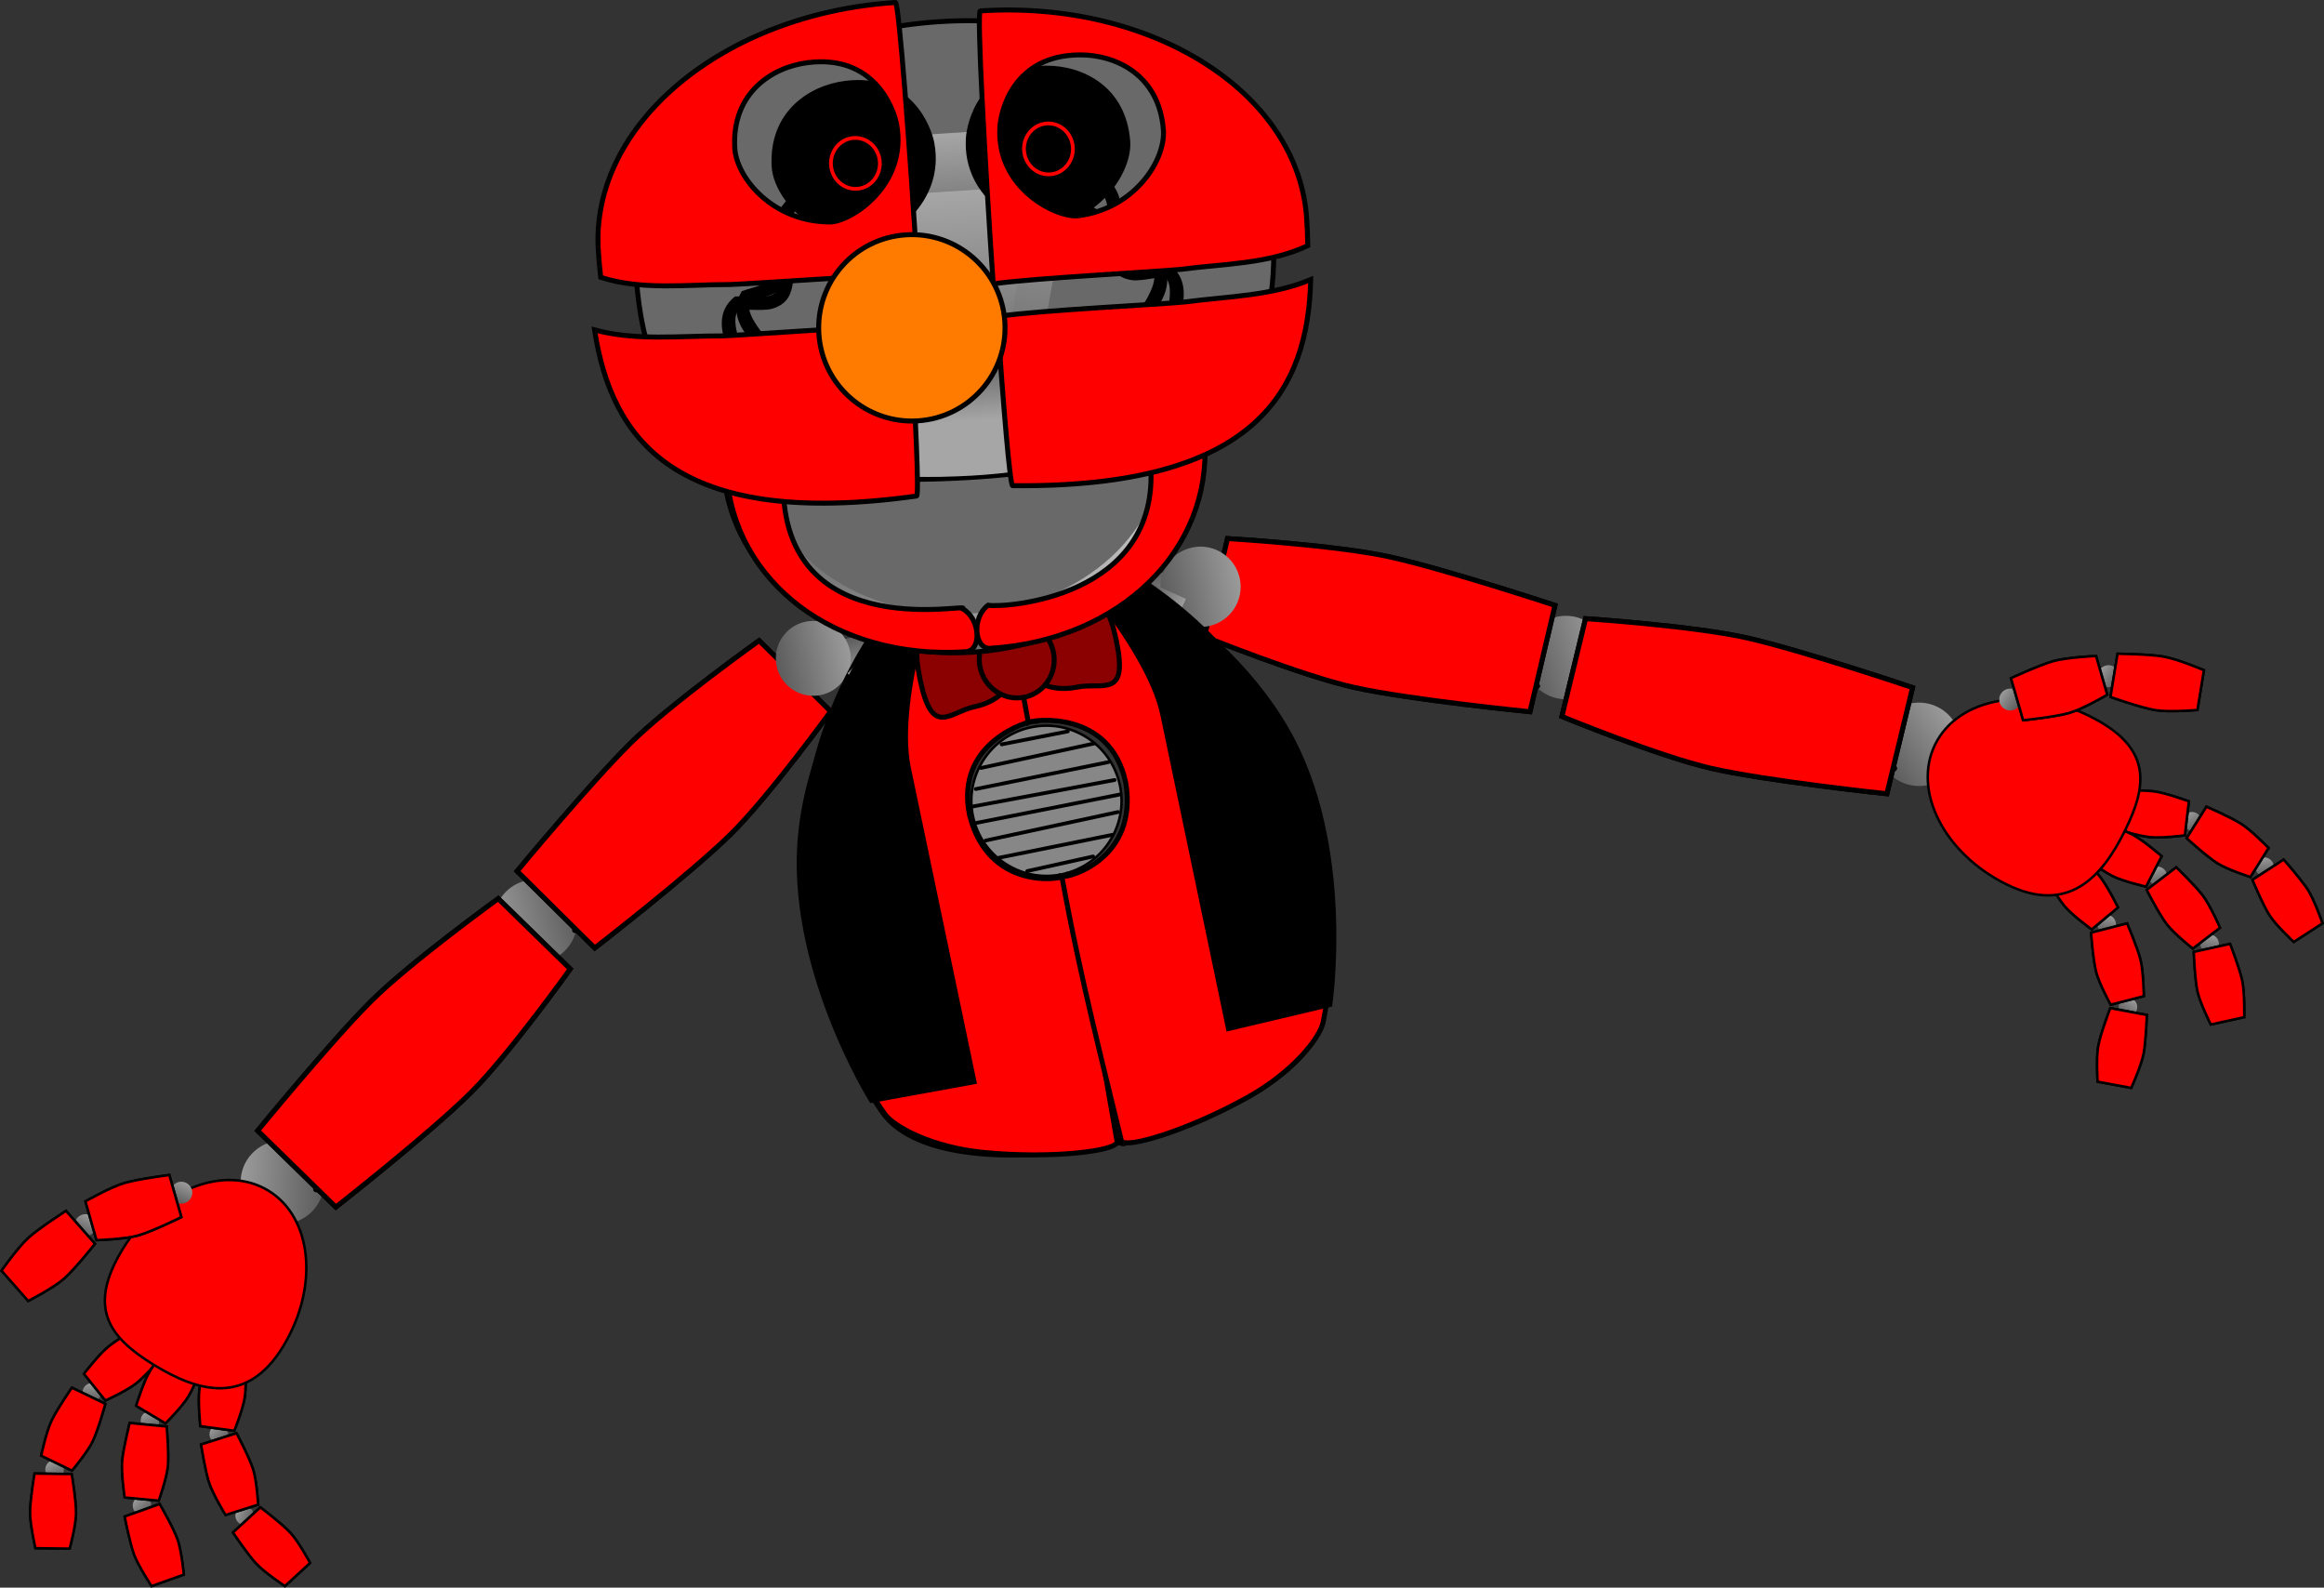 <svg version="1.1" xmlns="http://www.w3.org/2000/svg" xmlns:xlink="http://www.w3.org/1999/xlink" width="935.079" height="638.704" viewBox="0,0,935.079,638.704"><rect x="0" y="0" width="935.079" height="638.704" fill="#333333" stroke="none"/><defs><linearGradient x1="101.78" y1="383.522" x2="69.359" y2="392.217" gradientUnits="userSpaceOnUse" id="color-1"><stop offset="0" stop-color="#5c5c5c"/><stop offset="1" stop-color="#9b9b9b"/></linearGradient><linearGradient x1="147.512" y1="341.684" x2="136.551" y2="330.836" gradientUnits="userSpaceOnUse" id="color-2"><stop offset="0" stop-color="#5c5c5c"/><stop offset="1" stop-color="#9b9b9b"/></linearGradient><linearGradient x1="-68.313" y1="592.292" x2="-70.801" y2="585.225" gradientUnits="userSpaceOnUse" id="color-3"><stop offset="0" stop-color="#5c5c5c"/><stop offset="1" stop-color="#9b9b9b"/></linearGradient><linearGradient x1="-39.337" y1="597.048" x2="-44.385" y2="591.511" gradientUnits="userSpaceOnUse" id="color-4"><stop offset="0" stop-color="#5c5c5c"/><stop offset="1" stop-color="#9b9b9b"/></linearGradient><linearGradient x1="0.452" y1="493.888" x2="-33.057" y2="491.905" gradientUnits="userSpaceOnUse" id="color-5"><stop offset="0" stop-color="#5c5c5c"/><stop offset="1" stop-color="#9b9b9b"/></linearGradient><linearGradient x1="-68.987" y1="521.905" x2="-63.962" y2="514.645" gradientUnits="userSpaceOnUse" id="color-6"><stop offset="0" stop-color="#5c5c5c"/><stop offset="1" stop-color="#9b9b9b"/></linearGradient><linearGradient x1="-71.127" y1="547.187" x2="-70.558" y2="538.376" gradientUnits="userSpaceOnUse" id="color-7"><stop offset="0" stop-color="#5c5c5c"/><stop offset="1" stop-color="#9b9b9b"/></linearGradient><linearGradient x1="-55.092" y1="563.544" x2="-54.523" y2="554.734" gradientUnits="userSpaceOnUse" id="color-8"><stop offset="0" stop-color="#5c5c5c"/><stop offset="1" stop-color="#9b9b9b"/></linearGradient><linearGradient x1="-33.609" y1="571.023" x2="-33.04" y2="562.212" gradientUnits="userSpaceOnUse" id="color-9"><stop offset="0" stop-color="#5c5c5c"/><stop offset="1" stop-color="#9b9b9b"/></linearGradient><linearGradient x1="-70.138" y1="625.689" x2="-75.378" y2="620.334" gradientUnits="userSpaceOnUse" id="color-10"><stop offset="0" stop-color="#5c5c5c"/><stop offset="1" stop-color="#9b9b9b"/></linearGradient><linearGradient x1="-65.041" y1="638.102" x2="-69.978" y2="639.864" gradientUnits="userSpaceOnUse" id="color-11"><stop offset="0" stop-color="#5c5c5c"/><stop offset="1" stop-color="#9b9b9b"/></linearGradient><linearGradient x1="-68.936" y1="605.697" x2="-74.155" y2="605.208" gradientUnits="userSpaceOnUse" id="color-12"><stop offset="0" stop-color="#5c5c5c"/><stop offset="1" stop-color="#9b9b9b"/></linearGradient><linearGradient x1="-27.987" y1="628.51" x2="-34.901" y2="625.623" gradientUnits="userSpaceOnUse" id="color-13"><stop offset="0" stop-color="#5c5c5c"/><stop offset="1" stop-color="#9b9b9b"/></linearGradient><linearGradient x1="-18.45" y1="637.95" x2="-22.309" y2="641.499" gradientUnits="userSpaceOnUse" id="color-14"><stop offset="0" stop-color="#5c5c5c"/><stop offset="1" stop-color="#9b9b9b"/></linearGradient><linearGradient x1="-34.68" y1="609.633" x2="-39.677" y2="611.219" gradientUnits="userSpaceOnUse" id="color-15"><stop offset="0" stop-color="#5c5c5c"/><stop offset="1" stop-color="#9b9b9b"/></linearGradient><linearGradient x1="-106.415" y1="611.865" x2="-109.452" y2="605.016" gradientUnits="userSpaceOnUse" id="color-16"><stop offset="0" stop-color="#5c5c5c"/><stop offset="1" stop-color="#9b9b9b"/></linearGradient><linearGradient x1="-105.978" y1="625.277" x2="-111.22" y2="625.202" gradientUnits="userSpaceOnUse" id="color-17"><stop offset="0" stop-color="#5c5c5c"/><stop offset="1" stop-color="#9b9b9b"/></linearGradient><linearGradient x1="-93.031" y1="581.213" x2="-92.891" y2="573.721" gradientUnits="userSpaceOnUse" id="color-18"><stop offset="0" stop-color="#5c5c5c"/><stop offset="1" stop-color="#9b9b9b"/></linearGradient><linearGradient x1="-98.299" y1="593.554" x2="-103.019" y2="591.272" gradientUnits="userSpaceOnUse" id="color-19"><stop offset="0" stop-color="#5c5c5c"/><stop offset="1" stop-color="#9b9b9b"/></linearGradient><linearGradient x1="-78.526" y1="567.986" x2="-81.809" y2="563.899" gradientUnits="userSpaceOnUse" id="color-20"><stop offset="0" stop-color="#5c5c5c"/><stop offset="1" stop-color="#9b9b9b"/></linearGradient><linearGradient x1="-59.347" y1="574.829" x2="-63.852" y2="572.148" gradientUnits="userSpaceOnUse" id="color-21"><stop offset="0" stop-color="#5c5c5c"/><stop offset="1" stop-color="#9b9b9b"/></linearGradient><linearGradient x1="-37.895" y1="577.47" x2="-43.089" y2="576.76" gradientUnits="userSpaceOnUse" id="color-22"><stop offset="0" stop-color="#5c5c5c"/><stop offset="1" stop-color="#9b9b9b"/></linearGradient><linearGradient x1="-97.298" y1="514.202" x2="-93.719" y2="506.13" gradientUnits="userSpaceOnUse" id="color-23"><stop offset="0" stop-color="#5c5c5c"/><stop offset="1" stop-color="#9b9b9b"/></linearGradient><linearGradient x1="-108.665" y1="525.193" x2="-112.746" y2="520.556" gradientUnits="userSpaceOnUse" id="color-24"><stop offset="0" stop-color="#5c5c5c"/><stop offset="1" stop-color="#9b9b9b"/></linearGradient><linearGradient x1="-58.742" y1="501.151" x2="-55.163" y2="493.08" gradientUnits="userSpaceOnUse" id="color-25"><stop offset="0" stop-color="#5c5c5c"/><stop offset="1" stop-color="#9b9b9b"/></linearGradient><linearGradient x1="-75.496" y1="506.472" x2="-77.192" y2="500.532" gradientUnits="userSpaceOnUse" id="color-26"><stop offset="0" stop-color="#5c5c5c"/><stop offset="1" stop-color="#9b9b9b"/></linearGradient><linearGradient x1="42.971" y1="445.658" x2="31.941" y2="434.882" gradientUnits="userSpaceOnUse" id="color-27"><stop offset="0" stop-color="#5c5c5c"/><stop offset="1" stop-color="#9b9b9b"/></linearGradient><linearGradient x1="484.092" y1="286.74" x2="516.182" y2="276.896" gradientUnits="userSpaceOnUse" id="color-28"><stop offset="0" stop-color="#5c5c5c"/><stop offset="1" stop-color="#9b9b9b"/></linearGradient><linearGradient x1="423.125" y1="275.566" x2="426.653" y2="260.554" gradientUnits="userSpaceOnUse" id="color-29"><stop offset="0" stop-color="#5c5c5c"/><stop offset="1" stop-color="#9b9b9b"/></linearGradient><linearGradient x1="739.073" y1="373.351" x2="737.428" y2="366.04" gradientUnits="userSpaceOnUse" id="color-30"><stop offset="0" stop-color="#5c5c5c"/><stop offset="1" stop-color="#9b9b9b"/></linearGradient><linearGradient x1="717.042" y1="392.765" x2="718.38" y2="385.392" gradientUnits="userSpaceOnUse" id="color-31"><stop offset="0" stop-color="#5c5c5c"/><stop offset="1" stop-color="#9b9b9b"/></linearGradient><linearGradient x1="628.555" y1="326.469" x2="655.897" y2="306.998" gradientUnits="userSpaceOnUse" id="color-32"><stop offset="0" stop-color="#5c5c5c"/><stop offset="1" stop-color="#9b9b9b"/></linearGradient><linearGradient x1="702.273" y1="313.345" x2="694.16" y2="309.861" gradientUnits="userSpaceOnUse" id="color-33"><stop offset="0" stop-color="#5c5c5c"/><stop offset="1" stop-color="#9b9b9b"/></linearGradient><linearGradient x1="717.509" y1="333.634" x2="712.349" y2="326.469" gradientUnits="userSpaceOnUse" id="color-34"><stop offset="0" stop-color="#5c5c5c"/><stop offset="1" stop-color="#9b9b9b"/></linearGradient><linearGradient x1="712.605" y1="356.009" x2="707.445" y2="348.844" gradientUnits="userSpaceOnUse" id="color-35"><stop offset="0" stop-color="#5c5c5c"/><stop offset="1" stop-color="#9b9b9b"/></linearGradient><linearGradient x1="698.371" y1="373.752" x2="693.211" y2="366.588" gradientUnits="userSpaceOnUse" id="color-36"><stop offset="0" stop-color="#5c5c5c"/><stop offset="1" stop-color="#9b9b9b"/></linearGradient><linearGradient x1="758.35" y1="400.683" x2="759.947" y2="393.363" gradientUnits="userSpaceOnUse" id="color-37"><stop offset="0" stop-color="#5c5c5c"/><stop offset="1" stop-color="#9b9b9b"/></linearGradient><linearGradient x1="760.62" y1="413.909" x2="765.74" y2="412.78" gradientUnits="userSpaceOnUse" id="color-38"><stop offset="0" stop-color="#5c5c5c"/><stop offset="1" stop-color="#9b9b9b"/></linearGradient><linearGradient x1="746.717" y1="384.38" x2="750.88" y2="381.194" gradientUnits="userSpaceOnUse" id="color-39"><stop offset="0" stop-color="#5c5c5c"/><stop offset="1" stop-color="#9b9b9b"/></linearGradient><linearGradient x1="724.127" y1="425.452" x2="728.454" y2="419.335" gradientUnits="userSpaceOnUse" id="color-40"><stop offset="0" stop-color="#5c5c5c"/><stop offset="1" stop-color="#9b9b9b"/></linearGradient><linearGradient x1="721.058" y1="438.516" x2="726.212" y2="439.474" gradientUnits="userSpaceOnUse" id="color-41"><stop offset="0" stop-color="#5c5c5c"/><stop offset="1" stop-color="#9b9b9b"/></linearGradient><linearGradient x1="719.777" y1="405.902" x2="724.854" y2="404.594" gradientUnits="userSpaceOnUse" id="color-42"><stop offset="0" stop-color="#5c5c5c"/><stop offset="1" stop-color="#9b9b9b"/></linearGradient><linearGradient x1="781.752" y1="369.708" x2="780.689" y2="362.291" gradientUnits="userSpaceOnUse" id="color-43"><stop offset="0" stop-color="#5c5c5c"/><stop offset="1" stop-color="#9b9b9b"/></linearGradient><linearGradient x1="788.503" y1="381.306" x2="792.904" y2="378.459" gradientUnits="userSpaceOnUse" id="color-44"><stop offset="0" stop-color="#5c5c5c"/><stop offset="1" stop-color="#9b9b9b"/></linearGradient><linearGradient x1="754.136" y1="350.839" x2="750.04" y2="344.565" gradientUnits="userSpaceOnUse" id="color-45"><stop offset="0" stop-color="#5c5c5c"/><stop offset="1" stop-color="#9b9b9b"/></linearGradient><linearGradient x1="765.153" y1="358.5" x2="767.941" y2="354.06" gradientUnits="userSpaceOnUse" id="color-46"><stop offset="0" stop-color="#5c5c5c"/><stop offset="1" stop-color="#9b9b9b"/></linearGradient><linearGradient x1="734.822" y1="347.331" x2="735.435" y2="342.124" gradientUnits="userSpaceOnUse" id="color-47"><stop offset="0" stop-color="#5c5c5c"/><stop offset="1" stop-color="#9b9b9b"/></linearGradient><linearGradient x1="722.203" y1="363.312" x2="724.597" y2="358.648" gradientUnits="userSpaceOnUse" id="color-48"><stop offset="0" stop-color="#5c5c5c"/><stop offset="1" stop-color="#9b9b9b"/></linearGradient><linearGradient x1="705.426" y1="376.94" x2="709.45" y2="373.58" gradientUnits="userSpaceOnUse" id="color-49"><stop offset="0" stop-color="#5c5c5c"/><stop offset="1" stop-color="#9b9b9b"/></linearGradient><linearGradient x1="722.175" y1="291.786" x2="714.857" y2="286.846" gradientUnits="userSpaceOnUse" id="color-50"><stop offset="0" stop-color="#5c5c5c"/><stop offset="1" stop-color="#9b9b9b"/></linearGradient><linearGradient x1="737.643" y1="295.066" x2="738.639" y2="288.97" gradientUnits="userSpaceOnUse" id="color-51"><stop offset="0" stop-color="#5c5c5c"/><stop offset="1" stop-color="#9b9b9b"/></linearGradient><linearGradient x1="682.573" y1="301.197" x2="675.255" y2="296.257" gradientUnits="userSpaceOnUse" id="color-52"><stop offset="0" stop-color="#5c5c5c"/><stop offset="1" stop-color="#9b9b9b"/></linearGradient><linearGradient x1="699.595" y1="296.812" x2="697.879" y2="290.877" gradientUnits="userSpaceOnUse" id="color-53"><stop offset="0" stop-color="#5c5c5c"/><stop offset="1" stop-color="#9b9b9b"/></linearGradient><linearGradient x1="566.917" y1="308.173" x2="570.543" y2="293.184" gradientUnits="userSpaceOnUse" id="color-54"><stop offset="0" stop-color="#5c5c5c"/><stop offset="1" stop-color="#9b9b9b"/></linearGradient><linearGradient x1="271.463" y1="261.448" x2="274.624" y2="276.558" gradientUnits="userSpaceOnUse" id="color-55"><stop offset="0" stop-color="#5c5c5c"/><stop offset="1" stop-color="#9b9b9b"/></linearGradient><linearGradient x1="182.562" y1="285.231" x2="212.063" y2="279.06" gradientUnits="userSpaceOnUse" id="color-56"><stop offset="0" stop-color="#5c5c5c"/><stop offset="1" stop-color="#9b9b9b"/></linearGradient><linearGradient x1="337.305" y1="256.677" x2="368.936" y2="250.059" gradientUnits="userSpaceOnUse" id="color-57"><stop offset="0" stop-color="#5c5c5c"/><stop offset="1" stop-color="#9b9b9b"/></linearGradient><linearGradient x1="310.165" y1="302.772" x2="324.23" y2="309.135" gradientUnits="userSpaceOnUse" id="color-58"><stop offset="0" stop-color="#5c5c5c"/><stop offset="1" stop-color="#9b9b9b"/></linearGradient><linearGradient x1="262.946" y1="314.153" x2="252.611" y2="325.62" gradientUnits="userSpaceOnUse" id="color-59"><stop offset="0" stop-color="#5c5c5c"/><stop offset="1" stop-color="#9b9b9b"/></linearGradient><linearGradient x1="298.667" y1="413.028" x2="316.655" y2="409.265" gradientUnits="userSpaceOnUse" id="color-60"><stop offset="0" stop-color="#5c5c5c"/><stop offset="1" stop-color="#9b9b9b"/></linearGradient><linearGradient x1="174.706" y1="205.238" x2="339.761" y2="194.609" gradientUnits="userSpaceOnUse" id="color-61"><stop offset="0" stop-color="#6c6c6c"/><stop offset="1" stop-color="#c4c4c4"/></linearGradient><linearGradient x1="226.09" y1="177.202" x2="291.011" y2="173.021" gradientUnits="userSpaceOnUse" id="color-62"><stop offset="0" stop-color="#6e6e6e"/><stop offset="1" stop-color="#c0c0c0"/></linearGradient><linearGradient x1="251.245" y1="70.901" x2="253.619" y2="107.764" gradientUnits="userSpaceOnUse" id="color-63"><stop offset="0" stop-color="#a6a6a6"/><stop offset="1" stop-color="#707070"/></linearGradient><linearGradient x1="252.475" y1="94.296" x2="257.046" y2="165.27" gradientUnits="userSpaceOnUse" id="color-64"><stop offset="0" stop-color="#a6a6a6"/><stop offset="1" stop-color="#707070"/></linearGradient><linearGradient x1="205.642" y1="78.734" x2="232.624" y2="163.875" gradientUnits="userSpaceOnUse" id="color-65"><stop offset="0" stop-color="#a6a6a6"/><stop offset="1" stop-color="#707070"/></linearGradient><linearGradient x1="296.553" y1="75.642" x2="280.713" y2="163.54" gradientUnits="userSpaceOnUse" id="color-66"><stop offset="0" stop-color="#a6a6a6"/><stop offset="1" stop-color="#707070"/></linearGradient><linearGradient x1="256.258" y1="148.747" x2="257.569" y2="169.103" gradientUnits="userSpaceOnUse" id="color-67"><stop offset="0" stop-color="#a6a6a6"/><stop offset="1" stop-color="#707070"/></linearGradient><linearGradient x1="256.327" y1="166.973" x2="257.604" y2="186.808" gradientUnits="userSpaceOnUse" id="color-68"><stop offset="0" stop-color="#707070"/><stop offset="1" stop-color="#a6a6a6"/></linearGradient></defs><g transform="translate(129.905,-17.301)"><g data-paper-data="{&quot;isPaintingLayer&quot;:true}" fill-rule="nonzero" stroke-linejoin="miter" stroke-miterlimit="10" stroke-dasharray="" stroke-dashoffset="0" style="mix-blend-mode: normal"><g data-paper-data="{&quot;index&quot;:null}" stroke-linecap="butt"><path d="M69.359,392.218c-2.401,-8.953 2.91,-18.157 11.863,-20.558c8.953,-2.401 18.157,2.91 20.558,11.863c2.401,8.953 -2.91,18.157 -11.863,20.558c-8.953,2.401 -18.157,-2.91 -20.558,-11.863z" fill="url(#color-1)" stroke="none" stroke-width="0"/><g><path d="M78.154,367.757c0,0 29.715,-35.781 45.882,-51.714c15.732,-15.505 51.496,-41.01 51.496,-41.01l28.772,28.476c0,0 -24.701,34.087 -40.169,49.332c-16.389,16.153 -54.742,45.833 -54.742,45.833z" fill="#696969" stroke="#000000" stroke-width="2"/><path d="M89.044,377.658l95.015,-93.643l10.961,10.848l-95.015,93.642z" fill="url(#color-2)" stroke="none" stroke-width="0"/><path d="M101.377,392.67c-2.145,-0.404 -0.435,-3.081 -0.435,-3.081l2.462,-3.791c1.566,-5.217 1.277,-9.557 2.232,-14.571c0.634,-3.332 2.333,-6.861 3.154,-10.212c0.898,-3.666 0.579,-6.862 2.901,-10.914c5.849,-10.206 18.87,-19.433 27.688,-20.071c5.031,-0.613 10.418,-2.233 15.349,-2.672c0.831,-0.074 4.376,-0.008 5.966,-0.948c2.551,-1.508 6.236,-7.451 7.361,-9.268c6.31,-10.195 7.234,-20.361 13.24,-30.688c0,0 1.587,-2.695 3.825,-2.441c2.238,0.253 0.651,2.948 0.651,2.948c-6.203,10.36 -6.873,20.459 -13.307,30.801c-2.36,3.793 -6.663,10.326 -11.022,12.925c-4.408,2.629 -7.797,1.615 -11.641,2.334c-4.288,0.802 -8.543,1.893 -12.746,2.403c-6.388,0.343 -16.528,7.481 -20.804,15.039c-1.83,3.234 -1.392,6.04 -2.115,8.975c-0.807,3.276 -2.494,6.754 -3.107,9.998c-1.061,5.617 -0.858,10.272 -2.786,16.189l-3.01,4.773c0,0 -1.71,2.676 -3.855,2.272z" fill="#000000" stroke="none" stroke-width="0.5"/><path d="M78.154,367.757c0,0 29.715,-35.781 45.882,-51.714c15.732,-15.505 51.496,-41.01 51.496,-41.01l28.772,28.476c0,0 -24.701,34.087 -40.169,49.332c-16.389,16.153 -54.742,45.833 -54.742,45.833z" fill="#ff0000" stroke="#000000" stroke-width="2"/></g><path d="M-73.091,590.003c-0.687,-1.952 0.338,-4.091 2.29,-4.778c1.952,-0.687 4.091,0.338 4.778,2.29c0.687,1.952 -0.338,4.091 -2.29,4.778c-1.952,0.687 -4.091,-0.338 -4.778,-2.29z" data-paper-data="{&quot;index&quot;:null}" fill="url(#color-3)" stroke="none" stroke-width="0"/><path d="M-44.63,596.804c-1.394,-1.529 -1.285,-3.899 0.244,-5.293c1.529,-1.394 3.899,-1.285 5.293,0.244c1.394,1.529 1.285,3.899 -0.244,5.293c-1.529,1.394 -3.899,1.285 -5.293,-0.244z" data-paper-data="{&quot;index&quot;:null}" fill="url(#color-4)" stroke="none" stroke-width="0"/><path d="M-15.311,476.142c9.253,0.548 16.31,8.493 15.762,17.746c-0.548,9.253 -8.493,16.31 -17.746,15.762c-9.253,-0.548 -16.31,-8.493 -15.762,-17.746c0.548,-9.253 8.493,-16.31 17.746,-15.762z" data-paper-data="{&quot;index&quot;:null}" fill="url(#color-5)" stroke="none" stroke-width="0"/><path d="M-70.104,515.762c1.388,-2.005 4.138,-2.505 6.142,-1.117c2.005,1.388 2.505,4.138 1.117,6.142c-1.388,2.005 -4.138,2.505 -6.142,1.118c-2.005,-1.388 -2.505,-4.138 -1.117,-6.142z" data-paper-data="{&quot;index&quot;:null}" fill="url(#color-6)" stroke="none" stroke-width="0"/><path d="M-75.248,542.497c0.157,-2.433 2.257,-4.278 4.69,-4.121c2.433,0.157 4.278,2.257 4.121,4.69c-0.157,2.433 -2.257,4.278 -4.69,4.121c-2.433,-0.157 -4.278,-2.257 -4.121,-4.69z" data-paper-data="{&quot;index&quot;:null}" fill="url(#color-7)" stroke="none" stroke-width="0"/><path d="M-59.213,558.855c0.157,-2.433 2.257,-4.278 4.69,-4.121c2.433,0.157 4.278,2.257 4.121,4.69c-0.157,2.433 -2.257,4.278 -4.69,4.121c-2.433,-0.157 -4.278,-2.257 -4.121,-4.69z" data-paper-data="{&quot;index&quot;:null}" fill="url(#color-8)" stroke="none" stroke-width="0"/><path d="M-37.73,566.333c0.157,-2.433 2.257,-4.278 4.69,-4.121c2.433,0.157 4.278,2.257 4.121,4.69c-0.157,2.433 -2.257,4.278 -4.69,4.121c-2.433,-0.157 -4.278,-2.257 -4.121,-4.69z" data-paper-data="{&quot;index&quot;:null}" fill="url(#color-9)" stroke="none" stroke-width="0"/><path d="M-75.436,625.632c-1.447,-1.479 -1.421,-3.851 0.058,-5.298c1.479,-1.447 3.851,-1.421 5.298,0.058c1.447,1.479 1.421,3.851 -0.058,5.298c-1.479,1.447 -3.851,1.421 -5.298,-0.058z" data-paper-data="{&quot;index&quot;:null}" fill="url(#color-10)" stroke="none" stroke-width="0"/><g data-paper-data="{&quot;index&quot;:null}" stroke-width="1"><path d="M-65.662,622.367c0,0 5.458,9.448 7.184,14.286c1.629,4.566 2.529,14.107 2.529,14.107l-12.961,4.624c0,0 -5.469,-8.309 -7.126,-12.953c-1.703,-4.773 -3.698,-15.044 -3.698,-15.044z" fill="#696969" stroke="#000000"/><path d="M-70.044,624.078l10.008,28.049l-4.937,1.762l-10.008,-28.049z" fill="url(#color-11)" stroke="none"/><path d="M-69.595,623.891c0,0 -0.007,-0.734 0.659,-0.682c0.666,0.052 0.673,0.786 0.673,0.786l0.001,1.305c-0.499,1.497 -1.369,2.557 -2.056,3.926c-0.397,0.79 -0.536,1.707 -0.885,2.518c-0.312,0.727 -0.924,1.344 -0.981,2.215c-0.134,2.034 1.433,4.368 3.146,4.88c1.077,0.402 2.068,0.942 3.118,1.418c0.941,0.426 2.059,0.422 2.823,1.327c0.756,0.895 0.808,2.694 0.8,3.73c-0.021,2.823 -1.6,5.199 -1.689,8.011c0,0 -0.03,0.729 -0.696,0.636c-0.665,-0.093 -0.635,-0.823 -0.635,-0.823c0.138,-2.79 1.658,-5.2 1.688,-7.98c0.005,-0.496 0.021,-2.117 -0.424,-2.638c-0.277,-0.325 -1.272,-0.549 -1.49,-0.623c-1.292,-0.435 -2.504,-1.174 -3.793,-1.656c-2.336,-0.744 -4.337,-3.756 -4.177,-6.508c0.064,-1.092 0.711,-1.809 1.102,-2.716c0.358,-0.829 0.503,-1.759 0.909,-2.571c0.611,-1.222 1.45,-2.204 1.927,-3.514l-0.021,-1.042z" fill="#000000" stroke="none"/><path d="M-65.662,622.367c0,0 5.458,9.448 7.184,14.286c1.629,4.566 2.529,14.107 2.529,14.107l-12.961,4.624c0,0 -5.469,-8.309 -7.126,-12.953c-1.703,-4.773 -3.698,-15.044 -3.698,-15.044z" fill="#ff0000" stroke="#000000"/></g><g data-paper-data="{&quot;index&quot;:null}" stroke-width="1"><path d="M-62.853,591.171c0,0 0.957,10.869 0.478,15.984c-0.452,4.827 -3.666,13.855 -3.666,13.855l-13.701,-1.283c0,0 -1.448,-9.841 -0.989,-14.751c0.472,-5.045 3.002,-15.198 3.002,-15.198z" fill="#696969" stroke="#000000"/><path d="M-67.548,590.871l-2.776,29.651l-5.22,-0.489l2.775,-29.651z" fill="url(#color-12)" stroke="none"/><path d="M-67.062,590.892c0,0 0.303,-0.668 0.885,-0.339c0.582,0.328 0.278,0.996 0.278,0.996l-0.55,1.184c-1.084,1.146 -2.321,1.74 -3.521,2.69c-0.693,0.549 -1.207,1.321 -1.865,1.909c-0.59,0.527 -1.405,0.828 -1.825,1.593c-0.981,1.787 -0.546,4.565 0.79,5.752c0.807,0.82 1.476,1.727 2.227,2.602c0.673,0.784 1.688,1.252 1.998,2.395c0.307,1.13 -0.405,2.784 -0.85,3.719c-1.212,2.55 -3.647,4.037 -4.914,6.548c0,0 -0.336,0.648 -0.899,0.283c-0.564,-0.365 -0.228,-1.014 -0.228,-1.014c1.303,-2.471 3.699,-4.013 4.9,-6.52c0.214,-0.447 0.913,-1.91 0.73,-2.57c-0.114,-0.411 -0.921,-1.036 -1.088,-1.194c-0.987,-0.94 -1.774,-2.122 -2.739,-3.103c-1.803,-1.661 -2.345,-5.237 -1.038,-7.663c0.519,-0.963 1.408,-1.339 2.146,-1.996c0.674,-0.601 1.199,-1.382 1.91,-1.946c1.07,-0.85 2.245,-1.386 3.231,-2.372l0.421,-0.953z" fill="#000000" stroke="none"/><path d="M-62.853,591.171c0,0 0.957,10.869 0.478,15.984c-0.452,4.827 -3.666,13.855 -3.666,13.855l-13.701,-1.283c0,0 -1.448,-9.841 -0.989,-14.751c0.472,-5.045 3.002,-15.198 3.002,-15.198z" fill="#ff0000" stroke="#000000"/></g><path d="M-32.887,630.524c-1.909,-0.797 -2.811,-2.991 -2.014,-4.901c0.797,-1.909 2.991,-2.811 4.901,-2.014c1.909,0.797 2.811,2.991 2.014,4.901c-0.797,1.909 -2.991,2.811 -4.901,2.014z" data-paper-data="{&quot;index&quot;:null}" fill="url(#color-13)" stroke="none" stroke-width="0"/><g data-paper-data="{&quot;index&quot;:null}" stroke-width="1"><path d="M-25.162,623.704c0,0 8.712,6.57 12.189,10.351c3.282,3.569 7.832,12.002 7.832,12.002l-10.129,9.315c0,0 -8.277,-5.516 -11.615,-9.146c-3.43,-3.73 -9.274,-12.409 -9.274,-12.409z" fill="#696969" stroke="#000000"/><path d="M-28.529,626.99l20.158,21.921l-3.859,3.548l-20.158,-21.921z" fill="url(#color-14)" stroke="none"/><path d="M-28.188,626.642c0,0 -0.293,-0.673 0.341,-0.885c0.633,-0.212 0.926,0.461 0.926,0.461l0.511,1.201c0.125,1.573 -0.262,2.888 -0.361,4.416c-0.057,0.882 0.172,1.781 0.168,2.664c-0.004,0.791 -0.326,1.598 -0.039,2.422c0.67,1.925 3.024,3.463 4.801,3.266c1.149,-0.05 2.271,0.061 3.424,0.089c1.033,0.025 2.06,-0.415 3.117,0.121c1.045,0.529 1.795,2.166 2.192,3.122c1.082,2.607 0.555,5.412 1.571,8.035c0,0 0.257,0.683 -0.392,0.857c-0.649,0.174 -0.906,-0.51 -0.906,-0.51c-0.962,-2.623 -0.502,-5.434 -1.56,-8.006c-0.188,-0.458 -0.807,-1.957 -1.419,-2.263c-0.382,-0.191 -1.386,-0.01 -1.615,0.008c-1.359,0.103 -2.764,-0.104 -4.139,-0.045c-2.441,0.226 -5.459,-1.766 -6.385,-4.362c-0.368,-1.031 -0.051,-1.943 -0.045,-2.93c0.006,-0.903 -0.223,-1.816 -0.166,-2.722c0.086,-1.364 0.475,-2.595 0.403,-3.988l-0.426,-0.951z" fill="#000000" stroke="none"/><path d="M-25.162,623.704c0,0 8.712,6.57 12.189,10.351c3.282,3.569 7.832,12.002 7.832,12.002l-10.129,9.315c0,0 -8.277,-5.516 -11.615,-9.146c-3.43,-3.73 -9.274,-12.409 -9.274,-12.409z" fill="#ff0000" stroke="#000000"/></g><g data-paper-data="{&quot;index&quot;:null}" stroke-width="1"><path d="M-34.747,593.885c0,0 5.122,9.634 6.677,14.53c1.467,4.621 2.03,14.187 2.03,14.187l-13.116,4.165c0,0 -5.173,-8.496 -6.666,-13.196c-1.534,-4.83 -3.165,-15.165 -3.165,-15.165z" fill="#696969" stroke="#000000"/><path d="M-39.187,595.441l9.013,28.384l-4.997,1.587l-9.013,-28.384z" fill="url(#color-15)" stroke="none"/><path d="M-38.731,595.27c0,0 0.019,-0.733 0.683,-0.658c0.664,0.075 0.645,0.809 0.645,0.809l-0.044,1.305c-0.551,1.478 -1.458,2.507 -2.193,3.851c-0.424,0.776 -0.596,1.687 -0.973,2.485c-0.338,0.715 -0.971,1.311 -1.059,2.179c-0.206,2.028 1.278,4.416 2.972,4.988c1.063,0.44 2.033,1.014 3.066,1.527c0.926,0.459 2.043,0.494 2.775,1.426c0.723,0.921 0.713,2.721 0.668,3.756c-0.121,2.82 -1.782,5.14 -1.97,7.946c0,0 -0.056,0.728 -0.718,0.612c-0.662,-0.117 -0.606,-0.844 -0.606,-0.844c0.236,-2.784 1.84,-5.138 1.968,-7.916c0.023,-0.495 0.095,-2.115 -0.33,-2.651c-0.265,-0.334 -1.252,-0.594 -1.467,-0.675c-1.276,-0.481 -2.461,-1.262 -3.732,-1.789c-2.308,-0.826 -4.202,-3.906 -3.945,-6.651c0.102,-1.089 0.774,-1.783 1.197,-2.675c0.387,-0.816 0.565,-1.74 0.999,-2.537c0.654,-1.2 1.526,-2.152 2.049,-3.444l0.016,-1.042z" fill="#000000" stroke="none"/><path d="M-34.747,593.885c0,0 5.122,9.634 6.677,14.53c1.467,4.621 2.03,14.187 2.03,14.187l-13.116,4.165c0,0 -5.173,-8.496 -6.666,-13.196c-1.534,-4.83 -3.165,-15.165 -3.165,-15.165z" fill="#ff0000" stroke="#000000"/></g><path d="M-109.452,605.016c1.891,-0.839 4.105,0.015 4.944,1.906c0.839,1.891 -0.015,4.105 -1.906,4.944c-1.891,0.839 -4.105,-0.015 -4.944,-1.906c-0.839,-1.891 0.015,-4.105 1.906,-4.944z" data-paper-data="{&quot;index&quot;:null}" fill="url(#color-16)" stroke="none" stroke-width="0"/><g data-paper-data="{&quot;index&quot;:null}" stroke-width="1"><path d="M-101.06,610.317c0,0 1.811,10.76 1.737,15.896c-0.07,4.848 -2.562,14.101 -2.562,14.101l-13.76,-0.198c0,0 -2.22,-9.696 -2.149,-14.627c0.073,-5.067 1.794,-15.387 1.794,-15.387z" fill="#696969" stroke="#000000"/><path d="M-105.764,610.388l-0.429,29.778l-5.242,-0.075l0.429,-29.778z" fill="url(#color-17)" stroke="none"/><path d="M-105.277,610.371c0,0 0.25,-0.69 0.856,-0.408c0.606,0.281 0.356,0.971 0.356,0.971l-0.455,1.224c-0.991,1.228 -2.176,1.917 -3.298,2.959c-0.648,0.602 -1.099,1.412 -1.709,2.05c-0.547,0.572 -1.336,0.937 -1.694,1.732c-0.837,1.859 -0.184,4.594 1.242,5.672c0.869,0.754 1.608,1.606 2.425,2.418c0.733,0.729 1.782,1.115 2.181,2.23c0.395,1.103 -0.185,2.807 -0.554,3.774c-1.007,2.637 -3.317,4.312 -4.383,6.915c0,0 -0.283,0.673 -0.874,0.353c-0.591,-0.32 -0.307,-0.993 -0.307,-0.993c1.105,-2.566 3.371,-4.292 4.371,-6.887c0.178,-0.462 0.76,-1.976 0.525,-2.619c-0.146,-0.401 -1,-0.96 -1.178,-1.104c-1.058,-0.86 -1.935,-1.975 -2.975,-2.878c-1.928,-1.514 -2.751,-5.035 -1.639,-7.558c0.441,-1.001 1.298,-1.446 1.982,-2.159c0.625,-0.652 1.086,-1.472 1.75,-2.091c1,-0.931 2.129,-1.558 3.034,-2.619l0.345,-0.983z" fill="#000000" stroke="none"/><path d="M-101.06,610.317c0,0 1.811,10.76 1.737,15.896c-0.07,4.848 -2.562,14.101 -2.562,14.101l-13.76,-0.198c0,0 -2.22,-9.696 -2.149,-14.627c0.073,-5.067 1.794,-15.387 1.794,-15.387z" fill="#ff0000" stroke="#000000"/></g><path d="M-92.891,573.722c2.069,0.039 3.715,1.747 3.676,3.816c-0.039,2.069 -1.747,3.715 -3.816,3.676c-2.069,-0.039 -3.715,-1.747 -3.676,-3.816c0.039,-2.069 1.747,-3.715 3.816,-3.676z" data-paper-data="{&quot;index&quot;:null}" fill="url(#color-18)" stroke="none" stroke-width="0"/><g data-paper-data="{&quot;index&quot;:null}" stroke-width="1"><path d="M-87.523,582.071c0,0 -2.903,10.518 -5.139,15.143c-2.111,4.365 -8.278,11.699 -8.278,11.699l-12.388,-5.991c0,0 2.083,-9.727 4.23,-14.166c2.206,-4.562 8.126,-13.189 8.126,-13.189z" fill="#696969" stroke="#000000"/><path d="M-91.817,580.149l-12.965,26.81l-4.719,-2.282l12.966,-26.81z" fill="url(#color-19)" stroke="none"/><path d="M-91.368,580.339c0,0 0.518,-0.52 0.948,-0.009c0.43,0.511 -0.088,1.031 -0.088,1.031l-0.929,0.917c-1.416,0.695 -2.782,0.819 -4.239,1.289c-0.842,0.272 -1.593,0.816 -2.415,1.136c-0.737,0.287 -1.606,0.285 -2.267,0.855c-1.544,1.332 -2.107,4.086 -1.27,5.666c0.469,1.05 0.779,2.134 1.177,3.216c0.357,0.97 1.144,1.763 1.035,2.943c-0.108,1.166 -1.353,2.466 -2.096,3.187c-2.026,1.965 -4.828,2.508 -6.893,4.417c0,0 -0.541,0.49 -0.942,-0.049c-0.4,-0.539 0.141,-1.03 0.141,-1.03c2.085,-1.86 4.868,-2.467 6.871,-4.396c0.357,-0.344 1.523,-1.47 1.582,-2.152c0.037,-0.425 -0.501,-1.292 -0.602,-1.499c-0.596,-1.226 -0.92,-2.608 -1.481,-3.865c-1.108,-2.187 -0.367,-5.726 1.706,-7.543c0.823,-0.721 1.787,-0.763 2.708,-1.12c0.842,-0.327 1.606,-0.875 2.47,-1.156c1.3,-0.422 2.588,-0.513 3.856,-1.093l0.728,-0.746z" fill="#000000" stroke="none"/><path d="M-87.523,582.071c0,0 -2.903,10.518 -5.139,15.143c-2.111,4.365 -8.278,11.699 -8.278,11.699l-12.388,-5.991c0,0 2.083,-9.727 4.23,-14.166c2.206,-4.562 8.126,-13.189 8.126,-13.189z" fill="#ff0000" stroke="#000000"/></g><g data-paper-data="{&quot;index&quot;:null}" stroke-width="1"><path d="M-63.864,562.237c0,0 -7.135,8.255 -11.14,11.473c-3.779,3.037 -12.497,7.015 -12.497,7.015l-8.62,-10.727c0,0 6.055,-7.892 9.899,-10.98c3.95,-3.174 12.999,-8.427 12.999,-8.427z" fill="#696969" stroke="#000000"/><path d="M-66.918,558.659l-23.215,18.653l-3.284,-4.087l23.215,-18.653z" fill="url(#color-20)" stroke="none"/><path d="M-66.594,559.023c0,0 0.691,-0.247 0.86,0.399c0.169,0.646 -0.521,0.893 -0.521,0.893l-1.233,0.43c-1.577,0.02 -2.865,-0.454 -4.383,-0.654c-0.877,-0.116 -1.789,0.053 -2.669,-0.01c-0.789,-0.057 -1.573,-0.432 -2.414,-0.201c-1.966,0.541 -3.657,2.787 -3.578,4.572c-0.027,1.15 -0.212,2.262 -0.317,3.41c-0.094,1.029 0.277,2.083 -0.328,3.102c-0.598,1.007 -2.28,1.647 -3.261,1.979c-2.674,0.906 -5.437,0.194 -8.121,1.032c0,0 -0.699,0.211 -0.829,-0.449c-0.13,-0.659 0.569,-0.87 0.569,-0.87c2.681,-0.785 5.456,-0.139 8.092,-1.023c0.47,-0.157 2.007,-0.675 2.353,-1.265c0.216,-0.368 0.102,-1.382 0.1,-1.612c-0.012,-1.363 0.288,-2.75 0.321,-4.126c-0.063,-2.451 2.126,-5.329 4.778,-6.081c1.053,-0.298 1.942,0.078 2.927,0.15c0.901,0.066 1.826,-0.102 2.727,0.016c1.355,0.177 2.558,0.647 3.952,0.667l0.977,-0.362z" fill="#000000" stroke="none"/><path d="M-63.864,562.237c0,0 -7.135,8.255 -11.14,11.473c-3.779,3.037 -12.497,7.015 -12.497,7.015l-8.62,-10.727c0,0 6.055,-7.892 9.899,-10.98c3.95,-3.174 12.999,-8.427 12.999,-8.427z" fill="#ff0000" stroke="#000000"/></g><g data-paper-data="{&quot;index&quot;:null}" stroke-width="1"><path d="M-47.62,564.318c0,0 -3.799,10.228 -6.426,14.643c-2.479,4.166 -9.256,10.942 -9.256,10.942l-11.826,-7.037c0,0 2.915,-9.511 5.436,-13.748c2.591,-4.354 9.233,-12.439 9.233,-12.439z" fill="#696969" stroke="#000000"/><path d="M-51.732,562.033l-15.23,25.592l-4.505,-2.681l15.23,-25.592z" fill="url(#color-21)" stroke="none"/><path d="M-51.302,562.261c0,0 0.561,-0.473 0.945,0.073c0.385,0.546 -0.176,1.019 -0.176,1.019l-1.005,0.833c-1.471,0.57 -2.843,0.576 -4.335,0.919c-0.862,0.198 -1.657,0.675 -2.504,0.924c-0.759,0.223 -1.625,0.145 -2.332,0.656c-1.653,1.194 -2.452,3.889 -1.754,5.535c0.377,1.087 0.592,2.194 0.895,3.306c0.272,0.997 0.988,1.855 0.777,3.021c-0.208,1.153 -1.561,2.34 -2.363,2.994c-2.188,1.783 -5.026,2.082 -7.248,3.806c0,0 -0.581,0.442 -0.934,-0.13c-0.352,-0.572 0.229,-1.014 0.229,-1.014c2.238,-1.673 5.063,-2.038 7.224,-3.787c0.385,-0.312 1.644,-1.334 1.762,-2.008c0.073,-0.42 -0.388,-1.331 -0.47,-1.545c-0.488,-1.273 -0.692,-2.678 -1.142,-3.978c-0.916,-2.274 0.129,-5.736 2.351,-7.367c0.882,-0.647 1.847,-0.606 2.795,-0.882c0.867,-0.253 1.676,-0.734 2.56,-0.939c1.331,-0.308 2.622,-0.288 3.936,-0.756l0.789,-0.68z" fill="#000000" stroke="none"/><path d="M-47.62,564.318c0,0 -3.799,10.228 -6.426,14.643c-2.479,4.166 -9.256,10.942 -9.256,10.942l-11.826,-7.037c0,0 2.915,-9.511 5.436,-13.748c2.591,-4.354 9.233,-12.439 9.233,-12.439z" fill="#ff0000" stroke="#000000"/></g><g data-paper-data="{&quot;index&quot;:null}" stroke-width="1"><path d="M-31.199,563.217c0,0 0.493,10.9 -0.204,15.99c-0.657,4.804 -4.254,13.686 -4.254,13.686l-13.634,-1.866c0,0 -1.027,-9.894 -0.359,-14.78c0.687,-5.02 3.648,-15.056 3.648,-15.056z" fill="#696969" stroke="#000000"/><path d="M-35.877,562.717l-4.038,29.506l-5.194,-0.711l4.038,-29.506z" fill="url(#color-22)" stroke="none"/><path d="M-35.391,562.759c0,0 0.332,-0.654 0.899,-0.301c0.567,0.353 0.236,1.007 0.236,1.007l-0.6,1.159c-1.132,1.099 -2.393,1.639 -3.633,2.537c-0.716,0.519 -1.262,1.268 -1.945,1.828c-0.612,0.501 -1.439,0.768 -1.891,1.514c-1.056,1.744 -0.74,4.537 0.544,5.781c0.771,0.853 1.401,1.789 2.114,2.694c0.639,0.812 1.633,1.323 1.894,2.478c0.258,1.143 -0.524,2.764 -1.008,3.679c-1.319,2.496 -3.815,3.878 -5.189,6.332c0,0 -0.363,0.633 -0.911,0.244c-0.548,-0.389 -0.185,-1.023 -0.185,-1.023c1.408,-2.413 3.867,-3.851 5.174,-6.306c0.233,-0.437 0.994,-1.869 0.839,-2.536c-0.096,-0.416 -0.876,-1.074 -1.036,-1.239c-0.946,-0.982 -1.681,-2.196 -2.604,-3.217c-1.73,-1.737 -2.12,-5.332 -0.71,-7.701c0.56,-0.94 1.464,-1.278 2.229,-1.903c0.699,-0.571 1.257,-1.329 1.991,-1.863c1.105,-0.803 2.302,-1.289 3.329,-2.232l0.461,-0.934z" fill="#000000" stroke="none"/><path d="M-31.199,563.217c0,0 0.493,10.9 -0.204,15.99c-0.657,4.804 -4.254,13.686 -4.254,13.686l-13.634,-1.866c0,0 -1.027,-9.894 -0.359,-14.78c0.687,-5.02 3.648,-15.056 3.648,-15.056z" fill="#ff0000" stroke="#000000"/></g><path d="M-16.129,559.19c-14.609,23.809 -34.173,18.045 -51.941,7.143c-17.768,-10.903 -27.013,-22.816 -12.403,-46.625c14.609,-23.809 40.856,-34.271 58.625,-23.369c17.768,10.903 20.329,39.042 5.72,62.851z" data-paper-data="{&quot;index&quot;:null}" fill="#ff0000" stroke="#000000" stroke-width="1"/><path d="M-93.719,506.13c2.229,0.988 3.235,3.596 2.246,5.825c-0.988,2.229 -3.596,3.235 -5.825,2.246c-2.229,-0.988 -3.235,-3.596 -2.246,-5.825c0.988,-2.229 3.596,-3.235 5.825,-2.246z" data-paper-data="{&quot;index&quot;:null}" fill="url(#color-23)" stroke="none" stroke-width="0"/><g data-paper-data="{&quot;index&quot;:null}" stroke-width="1"><path d="M-91.709,517.653c0,0 -7.964,10.094 -12.508,14.093c-4.289,3.774 -14.341,8.918 -14.341,8.918l-10.713,-12.173c0,0 6.712,-9.61 11.074,-13.448c4.482,-3.945 14.857,-10.606 14.857,-10.606z" fill="#696969" stroke="#000000"/><path d="M-95.493,513.602l-26.343,23.184l-4.081,-4.637l26.343,-23.184z" fill="url(#color-24)" stroke="none"/><path d="M-95.093,514.013c0,0 0.8,-0.328 1.034,0.424c0.233,0.752 -0.567,1.079 -0.567,1.079l-1.428,0.571c-1.856,0.106 -3.396,-0.383 -5.194,-0.539c-1.038,-0.09 -2.103,0.157 -3.142,0.129c-0.931,-0.025 -1.875,-0.425 -2.852,-0.109c-2.285,0.74 -4.157,3.473 -3.971,5.572c0.029,1.355 -0.13,2.674 -0.193,4.031c-0.056,1.216 0.436,2.438 -0.222,3.669c-0.65,1.217 -2.597,2.059 -3.734,2.502c-3.1,1.207 -6.39,0.515 -9.506,1.644c0,0 -0.812,0.285 -1,-0.484c-0.188,-0.769 0.624,-1.054 0.624,-1.054c3.115,-1.066 6.415,-0.452 9.472,-1.631c0.545,-0.21 2.327,-0.9 2.703,-1.614c0.235,-0.445 0.047,-1.633 0.032,-1.903c-0.087,-1.604 0.194,-3.253 0.16,-4.874c-0.203,-2.882 2.221,-6.386 5.303,-7.41c1.224,-0.407 2.29,-0.011 3.453,0.022c1.064,0.03 2.145,-0.216 3.211,-0.126c1.604,0.136 3.045,0.626 4.687,0.577l1.131,-0.477z" fill="#000000" stroke="none"/><path d="M-91.709,517.653c0,0 -7.964,10.094 -12.508,14.093c-4.289,3.774 -14.341,8.918 -14.341,8.918l-10.713,-12.173c0,0 6.712,-9.61 11.074,-13.448c4.482,-3.945 14.857,-10.606 14.857,-10.606z" fill="#ff0000" stroke="#000000"/></g><path d="M-55.163,493.08c2.229,0.988 3.235,3.596 2.246,5.825c-0.988,2.229 -3.596,3.235 -5.825,2.246c-2.229,-0.988 -3.235,-3.596 -2.246,-5.825c0.988,-2.229 3.596,-3.235 5.825,-2.246z" data-paper-data="{&quot;index&quot;:null}" fill="url(#color-25)" stroke="none" stroke-width="0"/><g data-paper-data="{&quot;index&quot;:null}" stroke-width="1"><path d="M-56.945,506.936c0,0 -11.524,5.701 -17.345,7.363c-5.493,1.569 -16.781,1.902 -16.781,1.902l-4.453,-15.592c0,0 10.186,-5.8 15.773,-7.396c5.741,-1.64 17.971,-3.206 17.971,-3.206z" fill="#696969" stroke="#000000"/><path d="M-58.624,501.653l-33.743,9.638l-1.697,-5.94l33.743,-9.638z" fill="url(#color-26)" stroke="none"/><path d="M-58.439,502.197c0,0 0.863,0.047 0.751,0.827c-0.112,0.779 -0.975,0.732 -0.975,0.732l-1.535,-0.097c-1.722,-0.7 -2.903,-1.804 -4.46,-2.715c-0.899,-0.527 -1.967,-0.76 -2.894,-1.232c-0.831,-0.422 -1.511,-1.189 -2.53,-1.322c-2.382,-0.312 -5.246,1.353 -5.978,3.329c-0.555,1.236 -1.265,2.36 -1.904,3.558c-0.573,1.075 -0.653,2.389 -1.775,3.219c-1.11,0.82 -3.23,0.746 -4.447,0.658c-3.318,-0.239 -5.992,-2.276 -9.292,-2.594c0,0 -0.855,-0.091 -0.695,-0.866c0.16,-0.775 1.015,-0.684 1.015,-0.684c3.271,0.374 5.988,2.344 9.256,2.591c0.582,0.044 2.488,0.185 3.134,-0.298c0.403,-0.301 0.743,-1.455 0.846,-1.705c0.61,-1.486 1.571,-2.855 2.236,-4.334c1.053,-2.69 4.746,-4.815 7.97,-4.418c1.28,0.158 2.073,0.973 3.11,1.502c0.948,0.484 2.03,0.725 2.954,1.264c1.391,0.811 2.482,1.872 3.986,2.533l1.227,0.054z" fill="#000000" stroke="none"/><path d="M-56.945,506.936c0,0 -11.524,5.701 -17.345,7.363c-5.493,1.569 -16.781,1.902 -16.781,1.902l-4.453,-15.592c0,0 10.186,-5.8 15.773,-7.396c5.741,-1.64 17.971,-3.206 17.971,-3.206z" fill="#ff0000" stroke="#000000"/></g><g data-paper-data="{&quot;index&quot;:null}"><path d="M-26.217,472.179c0,0 29.483,-35.972 45.547,-52.009c15.632,-15.607 51.23,-41.341 51.23,-41.341l28.955,28.289c0,0 -24.48,34.246 -39.85,49.59c-16.285,16.258 -54.445,46.185 -54.445,46.185z" fill="#696969" stroke="#000000" stroke-width="2"/><path d="M-15.263,482.009l94.408,-94.254l11.03,10.777l-94.408,94.254z" fill="url(#color-27)" stroke="none" stroke-width="0"/><path d="M-2.833,496.941c-2.148,-0.39 -0.455,-3.078 -0.455,-3.078l2.438,-3.807c1.532,-5.227 1.215,-9.565 2.138,-14.585c0.613,-3.336 2.288,-6.876 3.088,-10.232c0.875,-3.672 0.535,-6.866 2.831,-10.933c5.783,-10.243 18.744,-19.555 27.558,-20.25c5.027,-0.645 10.403,-2.3 15.332,-2.772c0.83,-0.079 4.376,-0.037 5.959,-0.987c2.541,-1.524 6.188,-7.491 7.301,-9.315c6.244,-10.235 7.103,-20.407 13.041,-30.773c0,0 1.57,-2.705 3.809,-2.466c2.239,0.239 0.67,2.944 0.67,2.944c-6.136,10.4 -6.741,20.503 -13.108,30.887c-2.336,3.809 -6.596,10.369 -10.938,12.996c-4.391,2.657 -7.786,1.665 -11.626,2.41c-4.283,0.83 -8.531,1.948 -12.73,2.485c-6.385,0.385 -16.479,7.588 -20.706,15.173c-1.809,3.246 -1.353,6.048 -2.057,8.988c-0.786,3.282 -2.451,6.77 -3.042,10.018c-1.024,5.624 -0.791,10.277 -2.681,16.207l-2.979,4.792c0,0 -1.693,2.687 -3.841,2.297z" fill="#000000" stroke="none" stroke-width="0.5"/><path d="M-26.217,472.179c0,0 29.483,-35.972 45.547,-52.009c15.632,-15.607 51.23,-41.341 51.23,-41.341l28.955,28.289c0,0 -24.48,34.246 -39.85,49.59c-16.285,16.258 -54.445,46.185 -54.445,46.185z" fill="#ff0000" stroke="#000000" stroke-width="2"/></g></g><g stroke-linecap="butt"><path d="M516.182,276.896c2.718,8.862 -2.262,18.249 -11.123,20.968c-8.862,2.718 -18.249,-2.262 -20.968,-11.123c-2.718,-8.862 2.262,-18.249 11.123,-20.968c8.862,-2.718 18.249,2.262 20.968,11.123z" fill="url(#color-28)" stroke="none" stroke-width="0"/><g><path d="M485.686,303.621c0,0 -48.258,-4.789 -70.723,-9.776c-21.202,-4.707 -60.232,-20.478 -60.232,-20.478l9.263,-39.406c0,0 43.847,2.625 65.411,7.412c22.159,4.919 66.337,19.464 66.337,19.464z" fill="#696969" stroke="#000000" stroke-width="2"/><path d="M488.242,290.021l-130.234,-28.91l3.529,-15.012l130.234,28.91z" fill="url(#color-29)" stroke="none" stroke-width="0"/><path d="M489.289,294.279c-1.603,1.481 -4.473,0.121 -4.473,0.121l-5.085,-2.446c-4.776,-3.991 -7.075,-8.044 -10.956,-12.24c-2.242,-2.424 -5.518,-4.475 -7.941,-6.823c-2.171,-2.104 -3.289,-4.713 -6.557,-6.483c-7.637,-4.135 -20.019,-4.8 -25.614,-1.7c-3.832,1.799 -8.017,3.134 -12.077,4.731c-3.64,1.432 -5.974,4.09 -11.105,4.202c-5.074,0.112 -12.188,-3.14 -16.202,-5.102c-10.944,-5.348 -16.873,-13.551 -27.63,-19.037c0,0 -2.776,-1.441 -1.014,-2.844c1.762,-1.403 4.537,0.038 4.537,0.038c10.572,5.563 16.753,13.688 27.513,18.977c1.918,0.943 8.196,4.022 11.158,3.946c1.846,-0.048 4.816,-1.985 5.559,-2.364c4.413,-2.246 9.838,-3.733 14.426,-5.885c7.811,-4.141 23.745,-3.235 34.12,2.309c4.119,2.201 5.546,5.079 8.253,7.709c2.475,2.404 5.788,4.493 8.094,6.979c3.471,3.742 5.53,7.573 9.627,11.163l4.099,1.905c0,0 2.87,1.36 1.267,2.841z" fill="#000000" stroke="none" stroke-width="0.5"/><path d="M485.686,303.621c0,0 -48.258,-4.789 -70.723,-9.776c-21.202,-4.707 -60.232,-20.478 -60.232,-20.478l9.263,-39.406c0,0 43.847,2.625 65.411,7.412c22.159,4.919 66.337,19.464 66.337,19.464z" fill="#ff0000" stroke="#000000" stroke-width="2"/></g><path d="M741.906,368.874c0.454,2.019 -0.814,4.023 -2.833,4.477c-2.019,0.454 -4.023,-0.814 -4.477,-2.833c-0.454,-2.019 0.814,-4.023 2.833,-4.477c2.019,-0.454 4.023,0.814 4.477,2.833z" data-paper-data="{&quot;index&quot;:null}" fill="url(#color-30)" stroke="none" stroke-width="0"/><path d="M721.397,389.748c-0.37,2.036 -2.32,3.387 -4.355,3.017c-2.036,-0.37 -3.387,-2.32 -3.017,-4.355c0.37,-2.036 2.32,-3.387 4.355,-3.017c2.036,0.37 3.387,2.32 3.017,4.355z" data-paper-data="{&quot;index&quot;:null}" fill="url(#color-31)" stroke="none" stroke-width="0"/><path d="M632.491,303.063c7.55,-5.377 18.03,-3.615 23.407,3.936c5.377,7.55 3.615,18.03 -3.936,23.407c-7.55,5.377 -18.03,3.615 -23.407,-3.936c-5.377,-7.55 -3.615,-18.03 3.936,-23.407z" data-paper-data="{&quot;index&quot;:null}" fill="url(#color-32)" stroke="none" stroke-width="0"/><path d="M699.959,307.546c2.24,0.962 3.276,3.558 2.314,5.799c-0.962,2.24 -3.558,3.276 -5.799,2.314c-2.24,-0.962 -3.276,-3.558 -2.314,-5.799c0.962,-2.24 3.558,-3.276 5.799,-2.314z" data-paper-data="{&quot;index&quot;:null}" fill="url(#color-33)" stroke="none" stroke-width="0"/><path d="M718.512,327.471c1.425,1.978 0.976,4.737 -1.002,6.162c-1.978,1.425 -4.737,0.976 -6.162,-1.002c-1.425,-1.978 -0.976,-4.737 1.002,-6.162c1.978,-1.425 4.737,-0.976 6.162,1.002z" data-paper-data="{&quot;index&quot;:null}" fill="url(#color-34)" stroke="none" stroke-width="0"/><path d="M713.608,349.846c1.425,1.978 0.976,4.737 -1.002,6.162c-1.978,1.425 -4.737,0.976 -6.162,-1.002c-1.425,-1.978 -0.976,-4.737 1.002,-6.162c1.978,-1.425 4.737,-0.976 6.162,1.002z" data-paper-data="{&quot;index&quot;:null}" fill="url(#color-35)" stroke="none" stroke-width="0"/><path d="M699.373,367.59c1.425,1.978 0.976,4.737 -1.002,6.162c-1.978,1.425 -4.737,0.976 -6.162,-1.002c-1.425,-1.978 -0.976,-4.737 1.002,-6.162c1.978,-1.425 4.737,-0.976 6.162,1.002z" data-paper-data="{&quot;index&quot;:null}" fill="url(#color-36)" stroke="none" stroke-width="0"/><path d="M762.809,397.822c-0.441,2.022 -2.437,3.303 -4.459,2.862c-2.022,-0.441 -3.303,-2.437 -2.862,-4.459c0.441,-2.022 2.437,-3.303 4.459,-2.862c2.022,0.441 3.303,2.437 2.862,4.459z" data-paper-data="{&quot;index&quot;:null}" fill="url(#color-37)" stroke="none" stroke-width="0"/><g data-paper-data="{&quot;index&quot;:null}" stroke-width="1"><path d="M767.383,397.027c0,0 3.763,9.763 4.853,14.712c1.061,4.815 0.838,14.76 0.838,14.76l-13.439,2.962c0,0 -4.303,-8.562 -5.347,-13.297c-1.106,-5.017 -1.497,-15.921 -1.497,-15.921z" fill="#696969" stroke="#000000"/><path d="M762.534,398.239l6.411,29.082l-5.119,1.129l-6.411,-29.082z" fill="url(#color-38)" stroke="none"/><path d="M756.935,399.448l0.535,0.894c1.1,0.857 2.332,1.244 3.499,1.955c0.775,0.473 1.392,1.183 2.135,1.696c0.813,0.561 1.742,0.824 2.376,1.716c1.597,2.247 1.499,5.862 -0.085,7.733c-0.837,1.093 -1.471,2.363 -2.335,3.417c-0.145,0.178 -0.87,0.897 -0.932,1.319c-0.1,0.677 0.774,2.043 1.042,2.46c1.502,2.34 4.069,3.575 5.667,5.866c0,0 0.413,0.602 -0.101,1.034c-0.514,0.432 -0.927,-0.17 -0.927,-0.17c-1.568,-2.335 -4.167,-3.511 -5.684,-5.892c-0.556,-0.873 -1.467,-2.426 -1.302,-3.586c0.167,-1.173 1.116,-1.762 1.688,-2.623c0.637,-0.96 1.19,-1.944 1.889,-2.857c1.18,-1.343 1.269,-4.153 0.075,-5.806c-0.511,-0.707 -1.357,-0.906 -2.007,-1.356c-0.726,-0.502 -1.331,-1.205 -2.087,-1.664c-1.309,-0.795 -2.609,-1.232 -3.826,-2.235l-0.692,-1.107c0,0 -0.383,-0.625 0.153,-1.023c0.537,-0.398 0.92,0.228 0.92,0.228z" fill="#000000" stroke="none"/><path d="M767.383,397.027c0,0 3.763,9.763 4.853,14.712c1.061,4.815 0.838,14.76 0.838,14.76l-13.439,2.962c0,0 -4.303,-8.562 -5.347,-13.297c-1.106,-5.017 -1.497,-15.921 -1.497,-15.921z" fill="#ff0000" stroke="#000000"/></g><g data-paper-data="{&quot;index&quot;:null}" stroke-width="1"><path d="M745.717,366.221c0,0 7.534,7.26 10.613,11.285c2.996,3.917 6.994,13.025 6.994,13.025l-10.93,8.361c0,0 -7.517,-5.944 -10.463,-9.795c-3.121,-4.08 -8.081,-13.799 -8.081,-13.799z" fill="#696969" stroke="#000000"/><path d="M741.833,369.368l18.094,23.653l-4.164,3.185l-18.094,-23.653z" fill="url(#color-39)" stroke="none"/><path d="M737.268,372.829l0.863,0.584c1.359,0.312 2.639,0.143 3.997,0.295c0.902,0.101 1.761,0.484 2.652,0.635c0.974,0.165 1.927,0.012 2.878,0.552c2.396,1.362 3.835,4.68 3.189,7.045c-0.297,1.344 -0.336,2.763 -0.673,4.084c-0.057,0.222 -0.409,1.18 -0.288,1.589c0.195,0.656 1.564,1.525 1.983,1.79c2.35,1.487 5.198,1.522 7.614,2.924c0,0 0.629,0.371 0.345,0.98c-0.284,0.609 -0.912,0.238 -0.912,0.238c-2.407,-1.455 -5.26,-1.422 -7.641,-2.94c-0.873,-0.557 -2.354,-1.579 -2.695,-2.7c-0.344,-1.134 0.268,-2.069 0.422,-3.091c0.172,-1.14 0.258,-2.264 0.506,-3.387c0.502,-1.716 -0.604,-4.3 -2.384,-5.294c-0.762,-0.425 -1.613,-0.248 -2.392,-0.381c-0.87,-0.149 -1.715,-0.53 -2.594,-0.627c-1.522,-0.168 -2.885,-0.015 -4.412,-0.41l-1.095,-0.711c0,0 -0.612,-0.405 -0.293,-0.992c0.319,-0.587 0.93,-0.182 0.93,-0.182z" fill="#000000" stroke="none"/><path d="M745.717,366.221c0,0 7.534,7.26 10.613,11.285c2.996,3.917 6.994,13.025 6.994,13.025l-10.93,8.361c0,0 -7.517,-5.944 -10.463,-9.795c-3.121,-4.08 -8.081,-13.799 -8.081,-13.799z" fill="#ff0000" stroke="#000000"/></g><path d="M729.349,424.557c-1.195,1.689 -3.533,2.09 -5.222,0.895c-1.689,-1.195 -2.09,-3.533 -0.895,-5.222c1.195,-1.689 3.533,-2.09 5.222,-0.895c1.689,1.195 2.09,3.533 0.895,5.222z" data-paper-data="{&quot;index&quot;:null}" fill="url(#color-40)" stroke="none" stroke-width="0"/><g data-paper-data="{&quot;index&quot;:null}" stroke-width="1"><path d="M733.871,425.611c0,0 -0.345,10.457 -1.271,15.439c-0.901,4.848 -4.987,13.917 -4.987,13.917l-13.529,-2.516c0,0 -0.621,-9.563 0.265,-14.329c0.939,-5.05 4.834,-15.243 4.834,-15.243z" fill="#696969" stroke="#000000"/><path d="M728.934,424.835l-5.444,29.279l-5.154,-0.958l5.444,-29.279z" fill="url(#color-41)" stroke="none"/><path d="M723.306,423.763l0.144,1.032c0.678,1.218 1.662,2.055 2.458,3.165c0.529,0.738 0.82,1.632 1.304,2.395c0.53,0.834 1.282,1.439 1.518,2.507c0.593,2.692 -0.906,5.982 -3.095,7.087c-1.197,0.68 -2.276,1.601 -3.483,2.235c-0.203,0.107 -1.151,0.486 -1.373,0.851c-0.356,0.585 -0.085,2.183 -0.001,2.671c0.47,2.741 2.352,4.879 2.929,7.613c0,0 0.145,0.715 -0.497,0.913c-0.642,0.197 -0.788,-0.518 -0.788,-0.518c-0.532,-2.762 -2.467,-4.859 -2.935,-7.643c-0.172,-1.021 -0.404,-2.806 0.2,-3.809c0.611,-1.015 1.715,-1.187 2.577,-1.757c0.962,-0.636 1.854,-1.325 2.854,-1.893c1.61,-0.776 2.788,-3.329 2.334,-5.316c-0.194,-0.85 -0.896,-1.364 -1.319,-2.032c-0.472,-0.746 -0.755,-1.629 -1.272,-2.346c-0.895,-1.242 -1.921,-2.152 -2.651,-3.551l-0.205,-1.289c0,0 -0.109,-0.725 0.54,-0.882c0.649,-0.157 0.758,0.569 0.758,0.569z" fill="#000000" stroke="none"/><path d="M733.871,425.611c0,0 -0.345,10.457 -1.271,15.439c-0.901,4.848 -4.987,13.917 -4.987,13.917l-13.529,-2.516c0,0 -0.621,-9.563 0.265,-14.329c0.939,-5.05 4.834,-15.243 4.834,-15.243z" fill="#ff0000" stroke="#000000"/></g><g data-paper-data="{&quot;index&quot;:null}" stroke-width="1"><path d="M725.941,388.793c0,0 4.104,9.625 5.369,14.531c1.231,4.775 1.357,14.721 1.357,14.721l-13.326,3.434c0,0 -4.602,-8.406 -5.812,-13.1c-1.282,-4.974 -2.056,-15.858 -2.056,-15.858z" fill="#696969" stroke="#000000"/><path d="M721.138,390.175l7.432,28.838l-5.077,1.308l-7.431,-28.838z" fill="url(#color-42)" stroke="none"/><path d="M715.584,391.58l0.567,0.875c1.129,0.818 2.374,1.161 3.565,1.831c0.791,0.445 1.433,1.133 2.194,1.62c0.832,0.532 1.77,0.762 2.435,1.632c1.675,2.189 1.705,5.805 0.188,7.731c-0.798,1.122 -1.387,2.413 -2.213,3.498c-0.139,0.183 -0.838,0.927 -0.885,1.351c-0.076,0.68 0.845,2.014 1.127,2.422c1.583,2.286 4.192,3.429 5.87,5.663c0,0 0.434,0.587 -0.065,1.037c-0.499,0.45 -0.933,-0.137 -0.933,-0.137c-1.649,-2.279 -4.288,-3.362 -5.888,-5.688c-0.587,-0.853 -1.552,-2.373 -1.427,-3.538c0.126,-1.178 1.054,-1.801 1.594,-2.681c0.603,-0.982 1.121,-1.984 1.787,-2.921c1.132,-1.384 1.121,-4.195 -0.13,-5.805c-0.535,-0.689 -1.388,-0.858 -2.054,-1.284c-0.743,-0.476 -1.372,-1.158 -2.144,-1.59c-1.336,-0.748 -2.651,-1.139 -3.903,-2.099l-0.73,-1.082c0,0 -0.405,-0.611 0.117,-1.028c0.522,-0.416 0.928,0.195 0.928,0.195z" fill="#000000" stroke="none"/><path d="M725.941,388.793c0,0 4.104,9.625 5.369,14.531c1.231,4.775 1.357,14.721 1.357,14.721l-13.326,3.434c0,0 -4.602,-8.406 -5.812,-13.1c-1.282,-4.974 -2.056,-15.858 -2.056,-15.858z" fill="#ff0000" stroke="#000000"/></g><path d="M784.929,365.469c0.293,2.048 -1.129,3.946 -3.177,4.24c-2.048,0.293 -3.946,-1.129 -4.24,-3.177c-0.293,-2.048 1.129,-3.946 3.177,-4.24c2.048,-0.293 3.946,1.129 4.24,3.177z" data-paper-data="{&quot;index&quot;:null}" fill="url(#color-43)" stroke="none" stroke-width="0"/><g data-paper-data="{&quot;index&quot;:null}" stroke-width="1"><path d="M788.937,363.125c0,0 6.938,7.832 9.69,12.087c2.678,4.141 5.945,13.536 5.945,13.536l-11.555,7.473c0,0 -7.025,-6.518 -9.658,-10.589c-2.79,-4.313 -6.967,-14.393 -6.967,-14.393z" fill="#696969" stroke="#000000"/><path d="M784.818,365.956l16.173,25.007l-4.402,2.847l-16.173,-25.007z" fill="url(#color-44)" stroke="none"/><path d="M779.994,369.046l0.814,0.65c1.33,0.419 2.62,0.35 3.961,0.609c0.892,0.172 1.718,0.622 2.593,0.842c0.958,0.241 1.92,0.163 2.826,0.778c2.281,1.547 3.454,4.968 2.624,7.275c-0.402,1.316 -0.553,2.728 -0.993,4.018c-0.074,0.217 -0.501,1.144 -0.412,1.562c0.143,0.67 1.439,1.644 1.836,1.941c2.225,1.668 5.062,1.927 7.36,3.515c0,0 0.597,0.42 0.267,1.004c-0.331,0.585 -0.928,0.165 -0.928,0.165c-2.285,-1.64 -5.132,-1.833 -7.385,-3.533c-0.827,-0.624 -2.223,-1.76 -2.473,-2.904c-0.254,-1.157 0.43,-2.041 0.664,-3.048c0.261,-1.123 0.435,-2.237 0.771,-3.337c0.636,-1.671 -0.263,-4.335 -1.959,-5.466c-0.726,-0.484 -1.588,-0.374 -2.355,-0.569c-0.856,-0.217 -1.668,-0.664 -2.537,-0.83c-1.504,-0.287 -2.875,-0.242 -4.366,-0.757l-1.035,-0.795c0,0 -0.578,-0.452 -0.214,-1.012c0.364,-0.56 0.942,-0.108 0.942,-0.108z" fill="#000000" stroke="none"/><path d="M788.937,363.125c0,0 6.938,7.832 9.69,12.087c2.678,4.141 5.945,13.536 5.945,13.536l-11.555,7.473c0,0 -7.025,-6.518 -9.658,-10.589c-2.79,-4.313 -6.967,-14.393 -6.967,-14.393z" fill="#ff0000" stroke="#000000"/></g><path d="M755.225,345.654c1.131,1.733 0.643,4.054 -1.089,5.185c-1.733,1.131 -4.054,0.643 -5.185,-1.089c-1.131,-1.733 -0.643,-4.054 1.089,-5.185c1.733,-1.131 4.054,-0.643 5.185,1.089z" data-paper-data="{&quot;index&quot;:null}" fill="url(#color-45)" stroke="none" stroke-width="0"/><g data-paper-data="{&quot;index&quot;:null}" stroke-width="1"><path d="M757.869,341.837c0,0 9.597,4.169 13.888,6.863c4.176,2.622 11.106,9.759 11.106,9.759l-7.317,11.654c0,0 -9.12,-2.941 -13.226,-5.519c-4.351,-2.732 -12.395,-10.104 -12.395,-10.104z" fill="#696969" stroke="#000000"/><path d="M755.33,346.142l25.221,15.836l-2.788,4.44l-25.221,-15.836z" fill="url(#color-46)" stroke="none"/><path d="M752.263,350.981l1.013,0.246c1.382,-0.182 2.523,-0.789 3.848,-1.121c0.881,-0.221 1.82,-0.162 2.706,-0.332c0.97,-0.186 1.809,-0.663 2.89,-0.489c2.721,0.439 5.229,3.044 5.451,5.486c0.192,1.363 0.651,2.706 0.797,4.061c0.025,0.228 0.029,1.249 0.286,1.589c0.412,0.547 1.999,0.882 2.484,0.984c2.721,0.572 5.402,-0.391 8.156,0.078c0,0 0.719,0.128 0.666,0.798c-0.053,0.67 -0.772,0.542 -0.772,0.542c-2.764,-0.521 -5.426,0.506 -8.186,-0.083c-1.013,-0.216 -2.758,-0.657 -3.468,-1.588c-0.719,-0.942 -0.473,-2.032 -0.685,-3.043c-0.237,-1.128 -0.55,-2.212 -0.71,-3.35c-0.129,-1.783 -2.069,-3.818 -4.085,-4.127c-0.862,-0.132 -1.598,0.331 -2.375,0.479c-0.867,0.165 -1.792,0.103 -2.65,0.319c-1.484,0.375 -2.708,0.995 -4.277,1.158l-1.274,-0.284c0,0 -0.715,-0.165 -0.621,-0.827c0.093,-0.661 0.808,-0.496 0.808,-0.496z" fill="#000000" stroke="none"/><path d="M757.869,341.837c0,0 9.597,4.169 13.888,6.863c4.176,2.622 11.106,9.759 11.106,9.759l-7.317,11.654c0,0 -9.12,-2.941 -13.226,-5.519c-4.351,-2.732 -12.395,-10.104 -12.395,-10.104z" fill="#ff0000" stroke="#000000"/></g><g data-paper-data="{&quot;index&quot;:null}" stroke-width="1"><path d="M721.092,335.405c0,0 10.457,-0.352 15.49,0.24c4.897,0.577 14.219,4.049 14.219,4.049l-1.609,13.667c0,0 -9.5,1.257 -14.315,0.69c-5.102,-0.601 -15.531,-3.808 -15.531,-3.808z" fill="#696969" stroke="#000000"/><path d="M720.646,340.383l29.576,3.482l-0.613,5.206l-29.576,-3.482z" fill="url(#color-47)" stroke="none"/><path d="M719.952,346.07l1.02,-0.213c1.17,-0.758 1.94,-1.795 2.995,-2.664c0.701,-0.577 1.574,-0.927 2.302,-1.461c0.797,-0.584 1.35,-1.375 2.4,-1.681c2.646,-0.771 6.029,0.506 7.277,2.616c0.758,1.149 1.749,2.165 2.463,3.327c0.12,0.196 0.562,1.116 0.94,1.313c0.607,0.317 2.184,-0.061 2.666,-0.177c2.703,-0.651 4.712,-2.671 7.401,-3.429c0,0 0.704,-0.193 0.944,0.435c0.24,0.628 -0.465,0.82 -0.465,0.82c-2.72,0.715 -4.684,2.785 -7.43,3.437c-1.007,0.239 -2.773,0.59 -3.814,0.054c-1.053,-0.542 -1.299,-1.633 -1.925,-2.455c-0.698,-0.917 -1.446,-1.762 -2.079,-2.722c-0.882,-1.555 -3.507,-2.56 -5.46,-1.975c-0.836,0.25 -1.301,0.985 -1.939,1.452c-0.712,0.521 -1.575,0.862 -2.257,1.425c-1.18,0.976 -2.019,2.06 -3.366,2.881l-1.273,0.29c0,0 -0.717,0.157 -0.916,-0.48c-0.2,-0.638 0.517,-0.795 0.517,-0.795z" fill="#000000" stroke="none"/><path d="M721.092,335.405c0,0 10.457,-0.352 15.49,0.24c4.897,0.577 14.219,4.049 14.219,4.049l-1.609,13.667c0,0 -9.5,1.257 -14.315,0.69c-5.102,-0.601 -15.531,-3.808 -15.531,-3.808z" fill="#ff0000" stroke="#000000"/></g><g data-paper-data="{&quot;index&quot;:null}" stroke-width="1"><path d="M713.508,347.34c0,0 9.921,3.325 14.428,5.64c4.387,2.252 11.906,8.764 11.906,8.764l-6.285,12.242c0,0 -9.34,-2.143 -13.653,-4.358c-4.57,-2.346 -13.22,-8.997 -13.22,-8.997z" fill="#696969" stroke="#000000"/><path d="M711.35,351.848l26.493,13.601l-2.394,4.664l-26.493,-13.601z" fill="url(#color-48)" stroke="none"/><path d="M708.712,356.933l1.03,0.157c1.362,-0.301 2.445,-1.003 3.737,-1.449c0.858,-0.296 1.799,-0.318 2.668,-0.564c0.95,-0.269 1.746,-0.816 2.837,-0.736c2.749,0.202 5.472,2.582 5.903,4.995c0.309,1.341 0.882,2.64 1.144,3.978c0.044,0.225 0.137,1.242 0.422,1.559c0.458,0.509 2.067,0.706 2.559,0.766c2.76,0.335 5.348,-0.856 8.132,-0.626c0,0 0.727,0.066 0.732,0.737c0.005,0.672 -0.722,0.606 -0.722,0.606c-2.799,-0.281 -5.362,0.972 -8.163,0.623c-1.027,-0.128 -2.804,-0.416 -3.592,-1.283c-0.797,-0.876 -0.646,-1.984 -0.945,-2.973c-0.334,-1.103 -0.739,-2.156 -0.996,-3.277c-0.283,-1.765 -2.391,-3.625 -4.425,-3.759c-0.87,-0.057 -1.563,0.468 -2.324,0.682c-0.85,0.239 -1.777,0.257 -2.612,0.547c-1.447,0.502 -2.612,1.225 -4.161,1.523l-1.294,-0.173c0,0 -0.726,-0.103 -0.69,-0.77c0.036,-0.667 0.762,-0.564 0.762,-0.564z" fill="#000000" stroke="none"/><path d="M713.508,347.34c0,0 9.921,3.325 14.428,5.64c4.387,2.252 11.906,8.764 11.906,8.764l-6.285,12.242c0,0 -9.34,-2.143 -13.653,-4.358c-4.57,-2.346 -13.22,-8.997 -13.22,-8.997z" fill="#ff0000" stroke="#000000"/></g><g data-paper-data="{&quot;index&quot;:null}" stroke-width="1"><path d="M703.653,358.841c0,0 7.837,6.932 11.085,10.822c3.16,3.785 7.543,12.715 7.543,12.715l-10.563,8.82c0,0 -7.764,-5.618 -10.871,-9.339c-3.292,-3.943 -8.662,-13.442 -8.662,-13.442z" fill="#696969" stroke="#000000"/><path d="M699.907,362.15l19.087,22.86l-4.024,3.36l-19.087,-22.86z" fill="url(#color-49)" stroke="none"/><path d="M695.494,365.802l0.887,0.547c1.371,0.254 2.643,0.03 4.006,0.124c0.906,0.062 1.78,0.409 2.676,0.522c0.98,0.123 1.926,-0.071 2.899,0.429c2.452,1.259 4.031,4.512 3.487,6.903c-0.239,1.355 -0.218,2.775 -0.498,4.109c-0.047,0.225 -0.359,1.196 -0.22,1.6c0.223,0.647 1.628,1.457 2.058,1.704c2.411,1.385 5.258,1.299 7.732,2.596c0,0 0.644,0.344 0.386,0.965c-0.258,0.62 -0.901,0.276 -0.901,0.276c-2.467,-1.351 -5.316,-1.197 -7.759,-2.611c-0.896,-0.519 -2.42,-1.478 -2.807,-2.583c-0.392,-1.118 0.179,-2.079 0.29,-3.106c0.123,-1.146 0.161,-2.273 0.361,-3.406c0.428,-1.736 -0.787,-4.271 -2.608,-5.188c-0.779,-0.392 -1.622,-0.179 -2.406,-0.279c-0.876,-0.111 -1.736,-0.457 -2.619,-0.516c-1.528,-0.103 -2.883,0.108 -4.426,-0.221l-1.124,-0.664c0,0 -0.628,-0.379 -0.335,-0.979c0.293,-0.6 0.922,-0.222 0.922,-0.222z" fill="#000000" stroke="none"/><path d="M703.653,358.841c0,0 7.837,6.932 11.085,10.822c3.16,3.785 7.543,12.715 7.543,12.715l-10.563,8.82c0,0 -7.764,-5.618 -10.871,-9.339c-3.292,-3.943 -8.662,-13.442 -8.662,-13.442z" fill="#ff0000" stroke="#000000"/></g><path d="M677.276,373.004c-25.021,-12.42 -37.791,-37.625 -28.522,-56.298c9.269,-18.673 37.066,-23.742 62.087,-11.322c25.021,12.42 23.512,27.424 14.243,46.096c-9.269,18.673 -22.787,33.943 -47.808,21.523z" data-paper-data="{&quot;index&quot;:null}" fill="#ff0000" stroke="#000000" stroke-width="1"/><path d="M720.986,285.657c2.021,1.364 2.553,4.108 1.189,6.129c-1.364,2.021 -4.108,2.553 -6.129,1.189c-2.021,-1.364 -2.553,-4.108 -1.189,-6.129c1.364,-2.021 4.108,-2.553 6.129,-1.189z" data-paper-data="{&quot;index&quot;:null}" fill="url(#color-50)" stroke="none" stroke-width="0"/><g data-paper-data="{&quot;index&quot;:null}" stroke-width="1"><path d="M722.11,280.303c0,0 12.328,0.137 18.221,1.1c5.734,0.937 16.524,5.517 16.524,5.517l-2.615,16.003c0,0 -11.25,0.978 -16.888,0.057c-5.974,-0.976 -18.082,-5.302 -18.082,-5.302z" fill="#696969" stroke="#000000"/><path d="M721.323,286.14l34.633,5.66l-0.996,6.096l-34.633,-5.66z" fill="url(#color-51)" stroke="none"/><path d="M720.205,292.797l1.212,-0.196c1.418,-0.831 2.379,-2.01 3.666,-2.978c0.855,-0.643 1.902,-1.008 2.787,-1.598c0.969,-0.646 1.662,-1.547 2.915,-1.852c3.156,-0.768 7.071,0.914 8.428,3.464c0.832,1.392 1.945,2.641 2.723,4.046c0.131,0.237 0.603,1.343 1.038,1.595c0.698,0.405 2.574,0.043 3.147,-0.068c3.217,-0.624 5.687,-2.896 8.893,-3.646c0,0 0.839,-0.19 1.088,0.562c0.249,0.752 -0.59,0.941 -0.59,0.941c-3.24,0.698 -5.66,3.031 -8.928,3.654c-1.199,0.228 -3.295,0.548 -4.493,-0.138c-1.211,-0.694 -1.443,-1.99 -2.136,-2.991c-0.774,-1.116 -1.609,-2.15 -2.304,-3.314c-0.956,-1.877 -3.994,-3.199 -6.323,-2.613c-0.997,0.251 -1.584,1.091 -2.36,1.607c-0.866,0.576 -1.9,0.931 -2.732,1.559c-1.441,1.086 -2.486,2.319 -4.115,3.214l-1.514,0.275c0,0 -0.852,0.147 -1.053,-0.614c-0.201,-0.761 0.651,-0.908 0.651,-0.908z" fill="#000000" stroke="none"/><path d="M722.11,280.303c0,0 12.328,0.137 18.221,1.1c5.734,0.937 16.524,5.517 16.524,5.517l-2.615,16.003c0,0 -11.25,0.978 -16.888,0.057c-5.974,-0.976 -18.082,-5.302 -18.082,-5.302z" fill="#ff0000" stroke="#000000"/></g><path d="M675.255,296.257c1.364,-2.021 4.108,-2.553 6.129,-1.189c2.021,1.364 2.553,4.108 1.189,6.129c-1.364,2.021 -4.108,2.553 -6.129,1.189c-2.021,-1.364 -2.553,-4.108 -1.189,-6.129z" data-paper-data="{&quot;index&quot;:null}" fill="url(#color-52)" stroke="none" stroke-width="0"/><g data-paper-data="{&quot;index&quot;:null}" stroke-width="1"><path d="M679.231,290.141c0,0 11.195,-5.166 16.931,-6.825c5.582,-1.614 17.293,-2.107 17.293,-2.107l4.504,15.577c0,0 -9.742,5.71 -15.23,7.297c-5.815,1.681 -18.608,2.969 -18.608,2.969z" fill="#696969" stroke="#000000"/><path d="M681.024,295.751l33.711,-9.747l1.716,5.934l-33.711,9.747z" fill="url(#color-53)" stroke="none"/><path d="M682.871,302.244l1.011,-0.697c0.924,-1.359 1.286,-2.837 2.034,-4.262c0.497,-0.948 1.286,-1.727 1.832,-2.64c0.598,-0.999 0.837,-2.111 1.838,-2.924c2.521,-2.048 6.779,-2.208 9.099,-0.487c1.349,0.901 2.89,1.551 4.196,2.486c0.22,0.158 1.121,0.954 1.622,0.996c0.804,0.066 2.344,-1.065 2.814,-1.411c2.638,-1.943 3.895,-5.056 6.468,-7.109c0,0 0.677,-0.531 1.224,0.041c0.547,0.572 -0.129,1.103 -0.129,1.103c-2.627,2.021 -3.812,5.167 -6.497,7.131c-0.985,0.721 -2.741,1.909 -4.117,1.803c-1.392,-0.107 -2.157,-1.179 -3.213,-1.785c-1.178,-0.676 -2.376,-1.252 -3.503,-2.005c-1.669,-1.285 -4.98,-1.176 -6.833,0.353c-0.793,0.654 -0.962,1.665 -1.442,2.464c-0.535,0.892 -1.316,1.656 -1.798,2.58c-0.835,1.599 -1.25,3.161 -2.338,4.669l-1.249,0.898c0,0 -0.706,0.498 -1.215,-0.103c-0.508,-0.601 0.198,-1.099 0.198,-1.099z" fill="#000000" stroke="none"/><path d="M679.231,290.141c0,0 11.195,-5.166 16.931,-6.825c5.582,-1.614 17.293,-2.107 17.293,-2.107l4.504,15.577c0,0 -9.742,5.71 -15.23,7.297c-5.815,1.681 -18.608,2.969 -18.608,2.969z" fill="#ff0000" stroke="#000000"/></g><g data-paper-data="{&quot;index&quot;:null}"><path d="M629.295,336.632c0,0 -48.226,-5.101 -70.658,-10.233c-21.171,-4.843 -60.098,-20.867 -60.098,-20.867l9.518,-39.346c0,0 43.829,2.909 65.362,7.835c22.127,5.062 66.21,19.892 66.21,19.892z" fill="#696969" stroke="#000000" stroke-width="2"/><path d="M631.939,323.048l-130.045,-29.75l3.626,-14.989l130.045,29.75z" fill="url(#color-54)" stroke="none" stroke-width="0"/><path d="M632.959,327.313c-1.613,1.471 -4.474,0.093 -4.474,0.093l-5.069,-2.479c-4.75,-4.022 -7.023,-8.089 -10.877,-12.311c-2.226,-2.438 -5.489,-4.51 -7.897,-6.874c-2.157,-2.118 -3.259,-4.735 -6.515,-6.525c-7.61,-4.184 -19.987,-4.929 -25.603,-1.865c-3.844,1.774 -8.037,3.082 -12.107,4.653c-3.649,1.408 -6,4.051 -11.132,4.131c-5.074,0.079 -12.168,-3.219 -16.169,-5.206c-10.909,-5.419 -16.785,-13.66 -27.507,-19.215c0,0 -2.766,-1.459 -0.995,-2.85c1.771,-1.391 4.537,0.068 4.537,0.068c10.536,5.631 16.664,13.796 27.39,19.154c1.912,0.955 8.17,4.075 11.133,4.018c1.847,-0.036 4.828,-1.954 5.574,-2.328c4.427,-2.217 9.862,-3.669 14.464,-5.791c7.838,-4.09 23.765,-3.081 34.104,2.529c4.104,2.227 5.513,5.115 8.203,7.762c2.459,2.42 5.759,4.53 8.049,7.032c3.447,3.765 5.481,7.608 9.555,11.225l4.087,1.932c0,0 2.861,1.378 1.249,2.85z" fill="#000000" stroke="none" stroke-width="0.5"/><path d="M629.295,336.632c0,0 -48.226,-5.101 -70.658,-10.233c-21.171,-4.843 -60.098,-20.867 -60.098,-20.867l9.518,-39.346c0,0 43.829,2.909 65.362,7.835c22.127,5.062 66.21,19.892 66.21,19.892z" fill="#ff0000" stroke="#000000" stroke-width="2"/></g></g><path d="M198.355,292.514l-3.161,-15.11l152.538,-31.911l3.161,15.11z" fill="url(#color-55)" stroke="none" stroke-width="0" stroke-linecap="butt"/><path d="M212.063,279.06c1.704,8.146 -3.518,16.132 -11.664,17.836c-8.146,1.704 -16.132,-3.518 -17.836,-11.664c-1.704,-8.146 3.518,-16.132 11.664,-17.836c8.146,-1.704 16.132,3.518 17.836,11.664z" fill="url(#color-56)" stroke="none" stroke-width="0" stroke-linecap="butt"/><path d="M368.936,250.059c1.827,8.735 -3.772,17.297 -12.507,19.124c-8.735,1.827 -17.297,-3.772 -19.124,-12.507c-1.827,-8.735 3.772,-17.297 12.507,-19.124c8.735,-1.827 17.297,3.772 19.124,12.507z" fill="url(#color-57)" stroke="none" stroke-width="0" stroke-linecap="butt"/><path d="M268.972,233.295c32.486,-5.835 115.725,41.861 132.06,119.946c5.326,25.459 5.446,50.366 1.226,72.786c-8.722,46.345 -150.581,76.773 -177.128,38.731c-13.345,-19.123 -23.599,-42.516 -29.063,-68.638c-16.335,-78.085 34.542,-155.935 72.905,-162.825z" fill="#696969" stroke="#000000" stroke-width="2" stroke-linecap="butt"/><path d="M287.139,353.674l46.052,-101.803l14.065,6.362l-46.052,101.803z" fill="url(#color-58)" stroke="none" stroke-width="0" stroke-linecap="butt"/><path d="M294.11,363.022l-82.999,-74.806l10.335,-11.467l82.999,74.806z" data-paper-data="{&quot;index&quot;:null}" fill="url(#color-59)" stroke="none" stroke-width="0" stroke-linecap="butt"/><path d="M312.29,478.144l-27.245,-130.233l17.988,-3.763l27.245,130.233z" fill="url(#color-60)" stroke="none" stroke-width="0" stroke-linecap="butt"/><path d="M305.474,342.498c-0.03,-2.756 2.726,-2.787 2.726,-2.787l2.166,0.042c1.103,0.241 2.207,0.482 3.31,0.722c6.091,3.108 12.291,7.609 18.048,12.01c1.7,-1.338 3.081,-3.101 3.97,-5.43c2.08,-5.445 -2.363,-10.031 -4.096,-14.707c-2.111,-5.697 -1.759,-12.099 -3.734,-17.851c-2.877,-8.38 -11.274,-15.905 -18.077,-21.209c-6.515,-5.166 -16.491,-4.129 -22.039,-10.039c-4.677,-4.982 -4.028,-12.474 -7.514,-17.91c0.177,2.617 -0.147,5.224 -1.153,7.79c-2.483,6.33 -9.035,13.394 -13.884,17.945c-3.149,2.955 -9.456,6.135 -11.582,10.015c-1.636,2.984 -1.323,6.677 -2.045,10.002c-2.838,13.065 -8.684,28.526 6.623,35.203c3.44,1.5 6.295,2.276 9.976,1.428l1.204,-0.252c0,0 2.698,-0.564 3.263,2.134c0.564,2.698 -2.134,3.263 -2.134,3.263l-1.204,0.252c-9.738,1.89 -25.563,-5.092 -26.971,-16.405c-1.059,-8.512 2.063,-18.54 3.856,-26.793c0.207,-0.955 2.365,-11.06 2.635,-11.548c2.502,-4.524 8.925,-7.873 12.61,-11.321c4.314,-4.036 10.314,-10.425 12.564,-16.039c2.159,-5.387 -0.089,-11.692 -3.488,-17.762c-4.76,-4.92 -10.198,-9.192 -16.173,-11.836c0,0 -2.516,-1.127 -1.389,-3.642c1.127,-2.516 3.642,-1.389 3.642,-1.389c1.574,0.712 3.122,1.523 4.639,2.418c-0.342,-0.555 -0.661,-1.093 -0.954,-1.613c0,0 -1.352,-2.403 1.051,-3.754c2.403,-1.352 3.754,1.051 3.754,1.051c2.499,4.442 6.09,9.416 9.154,14.637c3.911,3.955 7.39,8.322 10.3,12.72c3.549,5.365 2.991,12.833 7.324,17.726c2.583,2.916 7.978,2.624 11.349,3.726c3.635,1.189 6.96,3.311 9.984,5.652c7.687,6.038 16.616,14.289 19.884,23.734c1.991,5.754 1.614,12.188 3.736,17.858c2.347,6.27 6.811,11.079 4.081,18.369c-1.098,2.932 -2.727,5.218 -4.72,7.003c0.107,0.083 0.214,0.166 0.321,0.248c4.132,3.196 7.083,6.882 12.137,8.686c15.739,5.618 13.295,-17.247 9.713,-25.249c-12.488,-20.176 -27.541,-40.989 -19.918,-66.292c1.091,-3.621 3.052,-6.676 5.15,-9.675c0.433,1.315 1.795,2.122 3.182,1.832c0.16,-0.034 0.314,-0.08 0.461,-0.139c0.311,0.388 0.721,0.685 1.184,0.859c-1.943,2.724 -3.753,5.514 -4.699,8.718c-7.028,23.796 7.879,43.217 19.514,62.121c2.301,5.172 4.775,11.411 4.206,17.222c-1.086,11.088 -9.381,19.651 -20.636,15.799c-5.706,-1.953 -9.063,-5.95 -13.666,-9.521c-0.607,-0.471 -1.223,-0.951 -1.847,-1.437c-5.768,2.674 -12.893,3.141 -19.161,3.337c-1.207,-0.068 -2.414,-0.136 -3.621,-0.204l0.12,0.072c0,0 -2.698,0.564 -3.263,-2.134c-0.564,-2.698 2.134,-3.263 2.134,-3.263l1.324,-0.18c1.125,0.065 2.25,0.13 3.375,0.196c4.336,-0.143 9.578,-0.256 14.11,-1.674c-4.687,-3.563 -9.633,-7.081 -14.451,-9.561c-0.869,-0.175 -1.737,-0.35 -2.606,-0.524l-0.968,0.076c0,0 -2.756,0.03 -2.787,-2.726z" fill="#000000" stroke="none" stroke-width="0.5" stroke-linecap="butt"/><path d="M287.094,363.035c1.702,2.169 -0.467,3.87 -0.467,3.87l-1.562,1.047c-3.452,5.119 -4.813,11.357 -6.876,17.202c-7.578,21.148 -34.016,24.316 -47.881,6.874c-7.788,-9.797 -5.943,-27.867 -1.629,-38.461c6.029,-17.724 4.159,-31.35 -4.065,-47.853c-2.092,-4.198 -6.008,-10.51 -10.918,-12.914c0.597,-0.663 0.744,-1.501 0.744,-1.501c0.2,-1.224 0.518,-2.45 0.992,-3.603c4.738,2.126 8.509,6.566 11.497,11.097c11.822,17.927 13.719,36.575 6.916,56.701c-3.726,9.127 -4.83,21.755 -0.669,31.18c1.16,2.628 3.851,4.342 6.117,5.793c4.018,2.574 8.396,6.028 13.468,6.077c10.021,0.097 17.171,-6.407 20.229,-15.226c2.243,-6.354 3.801,-12.774 7.478,-18.412l2.756,-2.341c0,0 2.169,-1.702 3.87,0.467z" fill="#000000" stroke="none" stroke-width="0.5" stroke-linecap="butt"/><path d="M299.893,349.171c2.698,-0.564 3.263,2.134 3.263,2.134l0.288,2.082c-0.752,6.238 -0.141,12.756 -1.496,18.923c-0.744,3.387 -4.016,8.489 -2.832,12.276c1.219,3.898 5.95,6.619 8.987,8.837c6.851,5.005 14.593,8.377 21.589,13.245c1.738,2.639 4.017,5.175 4.085,8.593c0.243,12.317 -15.825,22.692 -23.731,30.355c-2.303,2.233 -5.976,3.438 -7.175,6.414c-0.356,0.883 0.691,1.777 1.12,2.627c2.247,4.448 4.447,7.804 8.026,11.277c3.521,3.417 6.4,5.361 10.95,7.15c0,0 2.564,1.013 1.55,3.577c-1.013,2.564 -3.577,1.55 -3.577,1.55c-5.198,-2.065 -8.745,-4.415 -12.765,-8.323c-3.6,-3.499 -12.424,-13.252 -10.627,-19.296c0.286,-0.961 7.542,-7.852 8.66,-8.935c7.555,-7.323 27.105,-19.318 19.543,-31.134c-9.578,-6.39 -28.217,-12.189 -31.95,-24.472c-1.559,-5.13 1.725,-10.262 2.776,-14.987c1.321,-5.94 0.678,-12.309 1.393,-18.332l-0.21,-0.299c0,0 -0.564,-2.698 2.134,-3.263z" fill="#000000" stroke="none" stroke-width="0.5" stroke-linecap="butt"/><g><path d="M261.288,386.026l-15.353,-73.391l76.449,-15.993l15.353,73.391z" fill="#323232" stroke="none" stroke-width="0" stroke-linecap="butt"/><g stroke="#000000"><path d="M284.957,309.882c16.332,-3.417 32.342,7.053 35.759,23.386c3.417,16.332 -7.054,32.342 -23.386,35.759c-16.332,3.417 -32.342,-7.054 -35.759,-23.386c-3.417,-16.332 7.053,-32.342 23.386,-35.759z" fill="#878787" stroke-width="1" stroke-linecap="butt"/><path d="M310.355,316.393l-45.574,9.856" fill="none" stroke-width="1.5" stroke-linecap="round"/><path d="M316.106,323.88l-53.412,10.852" fill="none" stroke-width="1.5" stroke-linecap="round"/><path d="M318.579,331.087l-57.306,10.701" fill="none" stroke-width="1.5" stroke-linecap="round"/><path d="M262.789,348.391l58.102,-11.511" fill="none" stroke-width="1.5" stroke-linecap="round"/><path d="M299.757,311.532l-26.636,5.226" fill="none" stroke-width="1.5" stroke-linecap="round"/><path d="M271.965,362.381l45.703,-9.239" data-paper-data="{&quot;index&quot;:null}" fill="none" stroke-width="1.5" stroke-linecap="round"/><path d="M319.935,343.978l-53.283,11.469" data-paper-data="{&quot;index&quot;:null}" fill="none" stroke-width="1.5" stroke-linecap="round"/><path d="M283.409,367.734l26.497,-5.89" data-paper-data="{&quot;index&quot;:null}" fill="none" stroke-width="1.5" stroke-linecap="round"/></g></g><g stroke="#000000" stroke-width="2" stroke-linecap="butt"><path d="M269.842,233.864c0.415,-0.142 6.059,29.109 16.575,73.525c-2.229,-0.236 -32.442,8.424 -26.165,38.042c7.631,29.832 36.159,25.944 38.634,24.115c9.757,41.145 15.737,79.406 20.667,106.96c0.671,3.748 -25.961,7.152 -53.934,4.393c-20.121,-1.985 -35.765,-10.052 -39.618,-15.572c-13.345,-19.123 -23.599,-42.516 -29.063,-68.638c-16.335,-78.085 34.542,-155.935 72.905,-162.825z" fill="#ff0000"/><path d="M220.76,459.998c0,0 -34.235,-54.709 -28.453,-107.92c6.72,-61.847 57.238,-109.886 57.238,-109.886c0,0 -20.037,54.999 -13.963,84.03c7.742,37.008 26.417,126.276 26.417,126.276z" fill="#000000"/></g><g data-paper-data="{&quot;index&quot;:null}" stroke="#000000" stroke-width="2" stroke-linecap="butt"><path d="M401.616,353.871c5.465,26.122 5.448,51.663 0.888,74.532c-1.316,6.602 -12.415,20.264 -30.053,30.147c-24.521,13.741 -50.284,21.298 -51.172,17.595c-6.529,-27.219 -16.388,-64.67 -23.942,-106.275c3.001,0.684 30.696,-7.19 25.728,-37.579c-6.122,-29.651 -37.273,-25.474 -39.221,-24.364c-8.17,-44.907 -14.725,-73.968 -14.288,-74.004c37.908,-9.065 115.725,41.861 132.06,119.946z" fill="#ff0000"/><path d="M364.382,431.079c0,0 -18.675,-89.268 -26.417,-126.276c-6.073,-29.031 -46.476,-71.386 -46.476,-71.386c0,0 65.539,23.761 96.487,77.727c26.627,46.432 17.194,110.276 17.194,110.276z" fill="#000000"/></g><g fill="#8b0000" stroke="#000000" stroke-width="2" stroke-linecap="butt"><path d="M278.456,282.803c1.704,8.146 -5.451,16.536 -15.982,18.739c-10.531,2.203 -17.213,12.855 -22.153,-10.761c-5.091,-24.336 5.451,-16.536 15.982,-18.739c10.531,-2.203 20.449,2.615 22.153,10.761z"/><path d="M297.107,264.257c10.531,-2.203 17.062,-13.574 22.153,10.761c4.94,23.616 -5.451,16.536 -15.982,18.739c-10.531,2.203 -20.449,-2.615 -22.153,-10.761c-1.704,-8.146 5.451,-16.536 15.982,-18.739z" data-paper-data="{&quot;index&quot;:null}"/><path d="M293.926,279.567c1.746,8.345 -3.443,16.491 -11.589,18.196c-8.146,1.704 -16.165,-3.679 -17.911,-12.024c-1.746,-8.345 3.443,-16.491 11.589,-18.196c8.146,-1.704 16.165,3.679 17.911,12.024z"/></g><path d="M251.345,121.221c52.567,-3.385 97.466,29.342 100.283,73.097c2.818,43.756 -37.513,81.971 -90.08,85.356c-52.567,3.385 -97.466,-29.342 -100.283,-73.097c-2.818,-43.756 37.513,-81.971 90.08,-85.356z" fill="#696969" stroke="#000000" stroke-width="2" stroke-linecap="butt"/><path d="M252.959,133.534c45.579,-2.935 84.442,24.409 86.803,61.074c2.361,36.666 -32.674,68.768 -78.252,71.703c-45.579,2.935 -84.442,-24.409 -86.803,-61.074c-2.361,-36.666 32.674,-68.768 78.252,-71.703z" fill="none" stroke="url(#color-61)" stroke-width="4.5" stroke-linecap="butt"/><g stroke="none" stroke-width="0" stroke-linecap="butt"><path d="M228.286,211.313l-4.393,-68.223l64.922,-4.181l4.393,68.223z" fill="url(#color-62)"/><path d="M279.814,162.14l-1.275,-19.807l7.703,-0.496l1.275,19.807z" fill="#ffffff"/><path d="M281.266,184.698l-1.275,-19.807l7.703,-0.496l1.275,19.807z" fill="#ffffff"/><path d="M282.684,206.705l-1.275,-19.807l7.703,-0.496l1.275,19.807z" fill="#ffffff"/><path d="M228.611,164.885l-1.275,-19.807l7.703,-0.496l1.275,19.807z" fill="#ffffff"/><path d="M230.064,187.442l-1.275,-19.807l7.703,-0.496l1.275,19.807z" fill="#ffffff"/><path d="M231.481,209.45l-1.275,-19.807l7.703,-0.496l1.275,19.807z" fill="#ffffff"/><path d="M262.503,207.894l-0.425,-6.602l14.855,-0.957l0.425,6.602z" fill="#ffffff"/><path d="M245.367,208.887l-0.425,-6.602l14.855,-0.957l0.425,6.602z" fill="#ffffff"/></g><path d="M162.437,207.607c-2.818,-43.756 37.513,-81.971 90.08,-85.356c27.469,-1.769 -70.804,17.804 -67.256,92.21c1.945,62.891 77.081,44.837 72.088,47.721c7.139,3.828 8.015,16.878 1.242,17.315c-52.567,3.385 -93.337,-28.134 -96.154,-71.89z" fill="#ff0000" stroke="#000000" stroke-width="2" stroke-linecap="butt"/><path d="M354.811,194.482c2.818,43.756 -33.572,80.244 -86.14,83.629c-6.773,0.436 -7.578,-12.619 -0.989,-17.331c6.398,1.133 69.294,-2.847 65.372,-56.573c-6.025,-74.246 -105.996,-81.053 -78.528,-82.822c52.567,-3.385 97.466,29.342 100.283,73.097z" data-paper-data="{&quot;index&quot;:null}" fill="#ff0000" stroke="#000000" stroke-width="2" stroke-linecap="butt"/><path d="M248.161,26.008c70.799,-4.559 130.836,32.799 134.098,83.442c3.261,50.643 -15.476,93.623 -122.288,99.952c-112.826,6.686 -130.836,-32.799 -134.097,-83.442c-3.261,-50.643 51.489,-95.393 122.288,-99.952z" fill="#696969" stroke="#000000" stroke-width="2" stroke-linecap="butt"/><path d="M214.281,110.297l-2.374,-36.862l78.676,-5.066l2.374,36.862z" fill="url(#color-63)" stroke="#000000" stroke-width="0" stroke-linecap="butt"/><path d="M228.436,167.112l-4.57,-70.974l57.219,-3.685l4.57,70.974z" fill="url(#color-64)" stroke="none" stroke-width="0" stroke-linecap="butt"/><path d="M226.055,165.957l-26.983,-85.141l13.139,-4.164l26.983,85.141z" fill="url(#color-65)" stroke="none" stroke-width="0" stroke-linecap="butt"/><path d="M273.931,162.318l15.84,-87.898l13.565,2.444l-15.84,87.898z" data-paper-data="{&quot;index&quot;:null}" fill="url(#color-66)" stroke="none" stroke-width="0" stroke-linecap="butt"/><path d="M212.729,171.991l-1.311,-20.357l89.68,-5.775l1.311,20.357z" fill="url(#color-67)" stroke="none" stroke-width="0" stroke-linecap="butt"/><path d="M199.55,178.2c-2.55,1.047 -3.597,-1.503 -3.597,-1.503l-0.335,-0.92c-1.578,-2.523 -3.121,-6.085 -5.357,-8.147c-0.864,-0.796 -4.088,-1.984 -4.772,-2.451c-9.399,-6.413 -24.802,-18.056 -16.905,-30.746c3.493,-1.391 14.572,-3.355 15.255,-8.565c0.97,-7.395 -4.568,-12.984 -1.666,-20.864c3.361,-9.127 13.637,-14.517 21.411,-19.594c0,0 2.308,-1.507 3.815,0.801c1.507,2.308 -0.801,3.815 -0.801,3.815c-6.55,4.277 -16.403,9.121 -19.235,16.838c-3.52,9.591 7.409,19.158 -3.007,27.014c-1.102,0.831 -2.414,1.35 -3.686,1.886c-1.879,0.793 -6.425,2.231 -8.595,2.935c-1.838,3.128 1.272,7.7 3.058,10.327c4.706,6.921 12.901,9.124 18.755,14.452c2.726,2.481 4.476,6.295 6.403,9.374l0.761,1.751c0,0 1.047,2.55 -1.503,3.597z" fill="#000000" stroke="none" stroke-width="0.5" stroke-linecap="butt"/><path d="M179.754,188.323c-2.755,0.098 -2.853,-2.656 -2.853,-2.656l0.005,-0.979c-0.606,-2.914 -0.819,-6.789 -2.203,-9.499c-0.534,-1.046 -3.147,-3.277 -3.627,-3.952c-6.595,-9.273 -17.009,-25.531 -5.204,-34.699c3.759,-0.095 14.832,1.901 17.278,-2.749c3.472,-6.601 0.214,-13.762 5.667,-20.149c6.315,-7.397 17.823,-8.893 26.874,-10.962c0,0 2.687,-0.614 3.301,2.073c0.614,2.687 -2.073,3.301 -2.073,3.301c-7.626,1.742 -18.547,2.873 -23.878,9.131c-6.625,7.777 0.312,20.539 -12.181,24.299c-1.322,0.398 -2.732,0.43 -4.111,0.493c-2.038,0.093 -6.8,-0.133 -9.08,-0.225c-2.808,2.298 -1.475,7.663 -0.709,10.747c2.016,8.123 8.94,13.028 12.586,20.055c1.697,3.272 2.018,7.456 2.758,11.012l0.108,1.906c0,0 0.098,2.755 -2.656,2.853z" fill="#000000" stroke="none" stroke-width="0.5" stroke-linecap="butt"/><path d="M309.526,165.408l0.531,-1.834c1.516,-3.301 2.763,-7.308 5.148,-10.118c5.122,-6.035 12.967,-9.271 16.746,-16.738c1.435,-2.835 3.933,-7.767 1.708,-10.634c-2.243,-0.42 -6.935,-1.263 -8.901,-1.808c-1.33,-0.369 -2.698,-0.715 -3.897,-1.398c-11.337,-6.455 -1.726,-17.346 -6.447,-26.406c-3.799,-7.29 -14.191,-10.831 -21.236,-14.232c0,0 -2.482,-1.199 -1.284,-3.681c1.199,-2.482 3.681,-1.284 3.681,-1.284c8.36,4.038 19.243,8.066 23.747,16.686c3.888,7.443 -0.886,13.696 1.024,20.906c1.346,5.079 12.585,5.606 16.227,6.538c9.46,11.572 -4.322,25.095 -12.821,32.661c-0.618,0.55 -3.664,2.142 -4.418,3.042c-1.954,2.332 -3.027,6.062 -4.268,8.767l-0.214,0.956c0,0 -0.711,2.663 -3.374,1.952c-2.663,-0.711 -1.952,-3.374 -1.952,-3.374z" data-paper-data="{&quot;index&quot;:null}" fill="#000000" stroke="none" stroke-width="0.5" stroke-linecap="butt"/><path d="M329.408,173.794l-0.138,-1.904c0.278,-3.622 0.06,-7.812 1.323,-11.275c2.714,-7.436 8.952,-13.189 9.909,-21.504c0.364,-3.156 0.998,-8.649 -2.082,-10.567c-2.25,0.383 -6.943,1.218 -8.976,1.388c-1.375,0.115 -2.778,0.264 -4.14,0.039c-12.872,-2.127 -7.629,-15.673 -15.197,-22.536c-6.089,-5.522 -17.065,-5.243 -24.852,-5.993c0,0 -2.744,-0.264 -2.48,-3.008c0.264,-2.744 3.008,-2.48 3.008,-2.48c9.241,0.891 20.846,0.899 28.058,7.425c6.226,5.635 3.914,13.154 8.204,19.256c3.022,4.298 13.748,0.898 17.487,0.51c12.883,7.578 4.641,25.038 -0.711,35.08c-0.389,0.731 -2.694,3.279 -3.09,4.385c-1.025,2.865 -0.739,6.735 -0.966,9.703l0.13,0.971c0,0 0.256,2.745 -2.489,3c-2.745,0.256 -3,-2.489 -3,-2.489z" data-paper-data="{&quot;index&quot;:null}" fill="#000000" stroke="none" stroke-width="0.5" stroke-linecap="butt"/><path d="M319.682,75.16c1.002,15.558 -11.192,29.007 -27.236,30.04c-16.044,1.033 -29.862,-10.741 -30.864,-26.299c-1.002,-15.558 11.192,-29.007 27.236,-30.04c16.044,-1.033 29.862,10.741 30.864,26.299z" data-paper-data="{&quot;index&quot;:null}" fill="#ffffff" stroke="#000000" stroke-width="2" stroke-linecap="butt"/><path d="M304.657,75.192c0.53,8.236 -5.444,15.326 -13.344,15.835c-7.9,0.509 -14.735,-5.756 -15.265,-13.992c-0.53,-8.236 5.444,-15.326 13.344,-15.835c7.9,-0.509 14.735,5.756 15.265,13.992z" data-paper-data="{&quot;index&quot;:null}" fill="#000000" stroke="none" stroke-width="0" stroke-linecap="butt"/><path d="M212.416,53.044c16.044,-1.033 29.862,10.741 30.864,26.299c1.002,15.558 -11.192,29.007 -27.236,30.04c-16.044,1.033 -29.862,-10.741 -30.864,-26.299c-1.002,-15.558 11.192,-29.007 27.236,-30.04z" fill="#ffffff" stroke="#000000" stroke-width="2" stroke-linecap="butt"/><path d="M213.43,65.354c7.9,-0.509 14.735,5.756 15.265,13.992c0.53,8.236 -5.444,15.326 -13.344,15.835c-7.9,0.509 -14.735,-5.756 -15.265,-13.992c-0.53,-8.236 5.444,-15.326 13.344,-15.835z" fill="#000000" stroke="none" stroke-width="0" stroke-linecap="butt"/><path d="M162.147,192.955l-1.277,-19.835l190.914,-12.294l1.277,19.835c0,0 -30.948,24.549 -92.177,28.006c-67.406,3.805 -98.737,-15.712 -98.737,-15.712z" fill="url(#color-68)" stroke="none" stroke-width="0" stroke-linecap="butt"/><path d="M180.573,84.242c-1.16,-22.076 15.167,-32.612 29.573,-34.404c26.832,-3.339 34.71,18.701 35.869,24.898c4.605,24.619 -18.629,39.506 -26.861,39.528c-23.008,0.062 -37.942,-17.866 -38.581,-30.022z" data-paper-data="{&quot;noHover&quot;:false,&quot;origItem&quot;:[&quot;Path&quot;,{&quot;applyMatrix&quot;:true,&quot;segments&quot;:[[[441.7977,155.16587],[0,0],[-0.08774,7.42206]],[[463.98858,174.84783],[-14.00356,-0.86376],[5.01076,0.30908]],[[481.79554,151.96123],[1.83776,15.16202],[-0.4626,-3.81664]],[[461.04656,135.48855],[16.459,-0.98018],[-8.8369,0.52626]],[[441.7977,155.16585],[0.15934,-13.47972],[0,0]]],&quot;closed&quot;:true,&quot;fillColor&quot;:[0,0,0,1]}]}" fill="#000000" stroke="none" stroke-width="0.5" stroke-linecap="butt"/><path d="M291.097,43.718c14.517,-0.07 32.06,8.284 33.742,30.327c0.926,12.137 -11.586,31.833 -34.412,34.722c-8.168,1.034 -33.119,-10.75 -31.709,-35.757c0.355,-6.295 5.341,-29.162 32.379,-29.293z" data-paper-data="{&quot;noHover&quot;:false,&quot;origItem&quot;:[&quot;Path&quot;,{&quot;applyMatrix&quot;:true,&quot;segments&quot;:[[[510.53964,134.93675],[0,0],[-16.459,-0.98018]],[[489.79066,151.40941],[0.46262,-3.81664],[-1.83774,15.16202]],[[507.59762,174.29601],[-5.01076,0.30908],[14.00356,-0.86376]],[[529.7885,154.61407],[0.08774,7.422],[-0.15936,-13.47972]],[[510.53962,134.93679],[8.83692,0.52626],[0,0]]],&quot;closed&quot;:true,&quot;fillColor&quot;:[0,0,0,1]}]}" fill="#000000" stroke="none" stroke-width="0.5" stroke-linecap="butt"/><path d="M271.26,143.918c0.909,0.617 2.043,0.457 2.043,0.457c15.021,-2.184 64.143,-4.673 73.693,-5.613c16.603,-2.204 34.701,-2.368 50.473,-8.981c-1.085,44.35 -21.679,83.894 -119.936,82.914c-1.053,-0.01 -3.71,-31.726 -6.273,-68.777z" data-paper-data="{&quot;index&quot;:null}" fill="#ff0000" stroke="#000000" stroke-width="2" stroke-linecap="butt"/><path d="M224.088,82.399c0.364,5.649 -3.737,10.511 -9.16,10.86c-5.423,0.349 -10.114,-3.947 -10.478,-9.596c-0.364,-5.649 3.737,-10.511 9.16,-10.86c5.423,-0.349 10.114,3.947 10.478,9.596z" fill="#000000" stroke="#ff0000" stroke-width="1.5" stroke-linecap="butt"/><path d="M301.769,76.575c0.364,5.649 -3.737,10.511 -9.16,10.86c-5.423,0.349 -10.114,-3.947 -10.478,-9.596c-0.364,-5.649 3.737,-10.511 9.16,-10.86c5.423,-0.349 10.114,3.947 10.478,9.596z" fill="#000000" stroke="#ff0000" stroke-width="1.5" stroke-linecap="butt"/><path d="M395.851,105.3c0.233,3.616 0.387,7.229 0.432,10.822c-15.685,7.432 -34.362,7.325 -51.139,9.542c-9.348,0.92 -58.5,3.546 -73.831,5.631c0,0 -0.877,0.124 -1.566,0.728c-3.487,-51.093 -6.676,-110.251 -5.242,-110.343c69.28,-4.461 128.085,32.976 131.347,83.619zM304.615,39.377c-27.038,0.13 -31.865,22.849 -32.22,29.144c-1.41,25.006 23.385,36.611 31.553,35.577c22.826,-2.889 35.167,-22.411 34.241,-34.548c-1.681,-22.043 -19.057,-30.243 -33.574,-30.173z" data-paper-data="{&quot;index&quot;:null}" fill="#ff0000" stroke="#000000" stroke-width="2" stroke-linecap="butt"/><path d="M230.37,18.302c1.434,-0.092 5.858,58.985 8.953,110.104c-0.761,-0.511 -1.647,-0.521 -1.647,-0.521c-15.472,-0.102 -64.555,3.599 -73.944,3.885c-16.923,-0.047 -35.432,2.455 -51.94,-2.905c-0.416,-3.569 -0.727,-7.173 -0.96,-10.788c-3.261,-50.643 50.257,-95.314 119.537,-99.775zM165.722,76.723c0.639,12.155 15.382,29.933 38.389,29.871c8.233,-0.022 31.334,-14.711 26.729,-39.33c-1.159,-6.197 -8.86,-28.109 -35.692,-24.771c-14.406,1.792 -30.587,12.154 -29.427,34.23z" fill="#ff0000" stroke="#000000" stroke-width="2" stroke-linecap="butt"/><g stroke="#000000" stroke-width="2" stroke-linecap="butt"><path d="M238.896,216.851c-97.32,13.574 -122.816,-23.002 -129.58,-66.847c16.49,4.536 34.459,2.376 51.208,2.433c9.592,-0.292 58.627,-4.124 73.804,-3.885c0,0 1.145,0.013 1.967,-0.715c2.21,37.073 3.642,68.868 2.6,69.013z" fill="#ff0000"/><path d="M234.577,111.778c20.662,-1.331 38.491,14.341 39.822,35.003c1.331,20.662 -14.341,38.491 -35.003,39.822c-20.662,1.331 -38.491,-14.341 -39.822,-35.003c-1.331,-20.662 14.341,-38.491 35.003,-39.822z" fill="#ff7b00"/></g></g></g></svg>